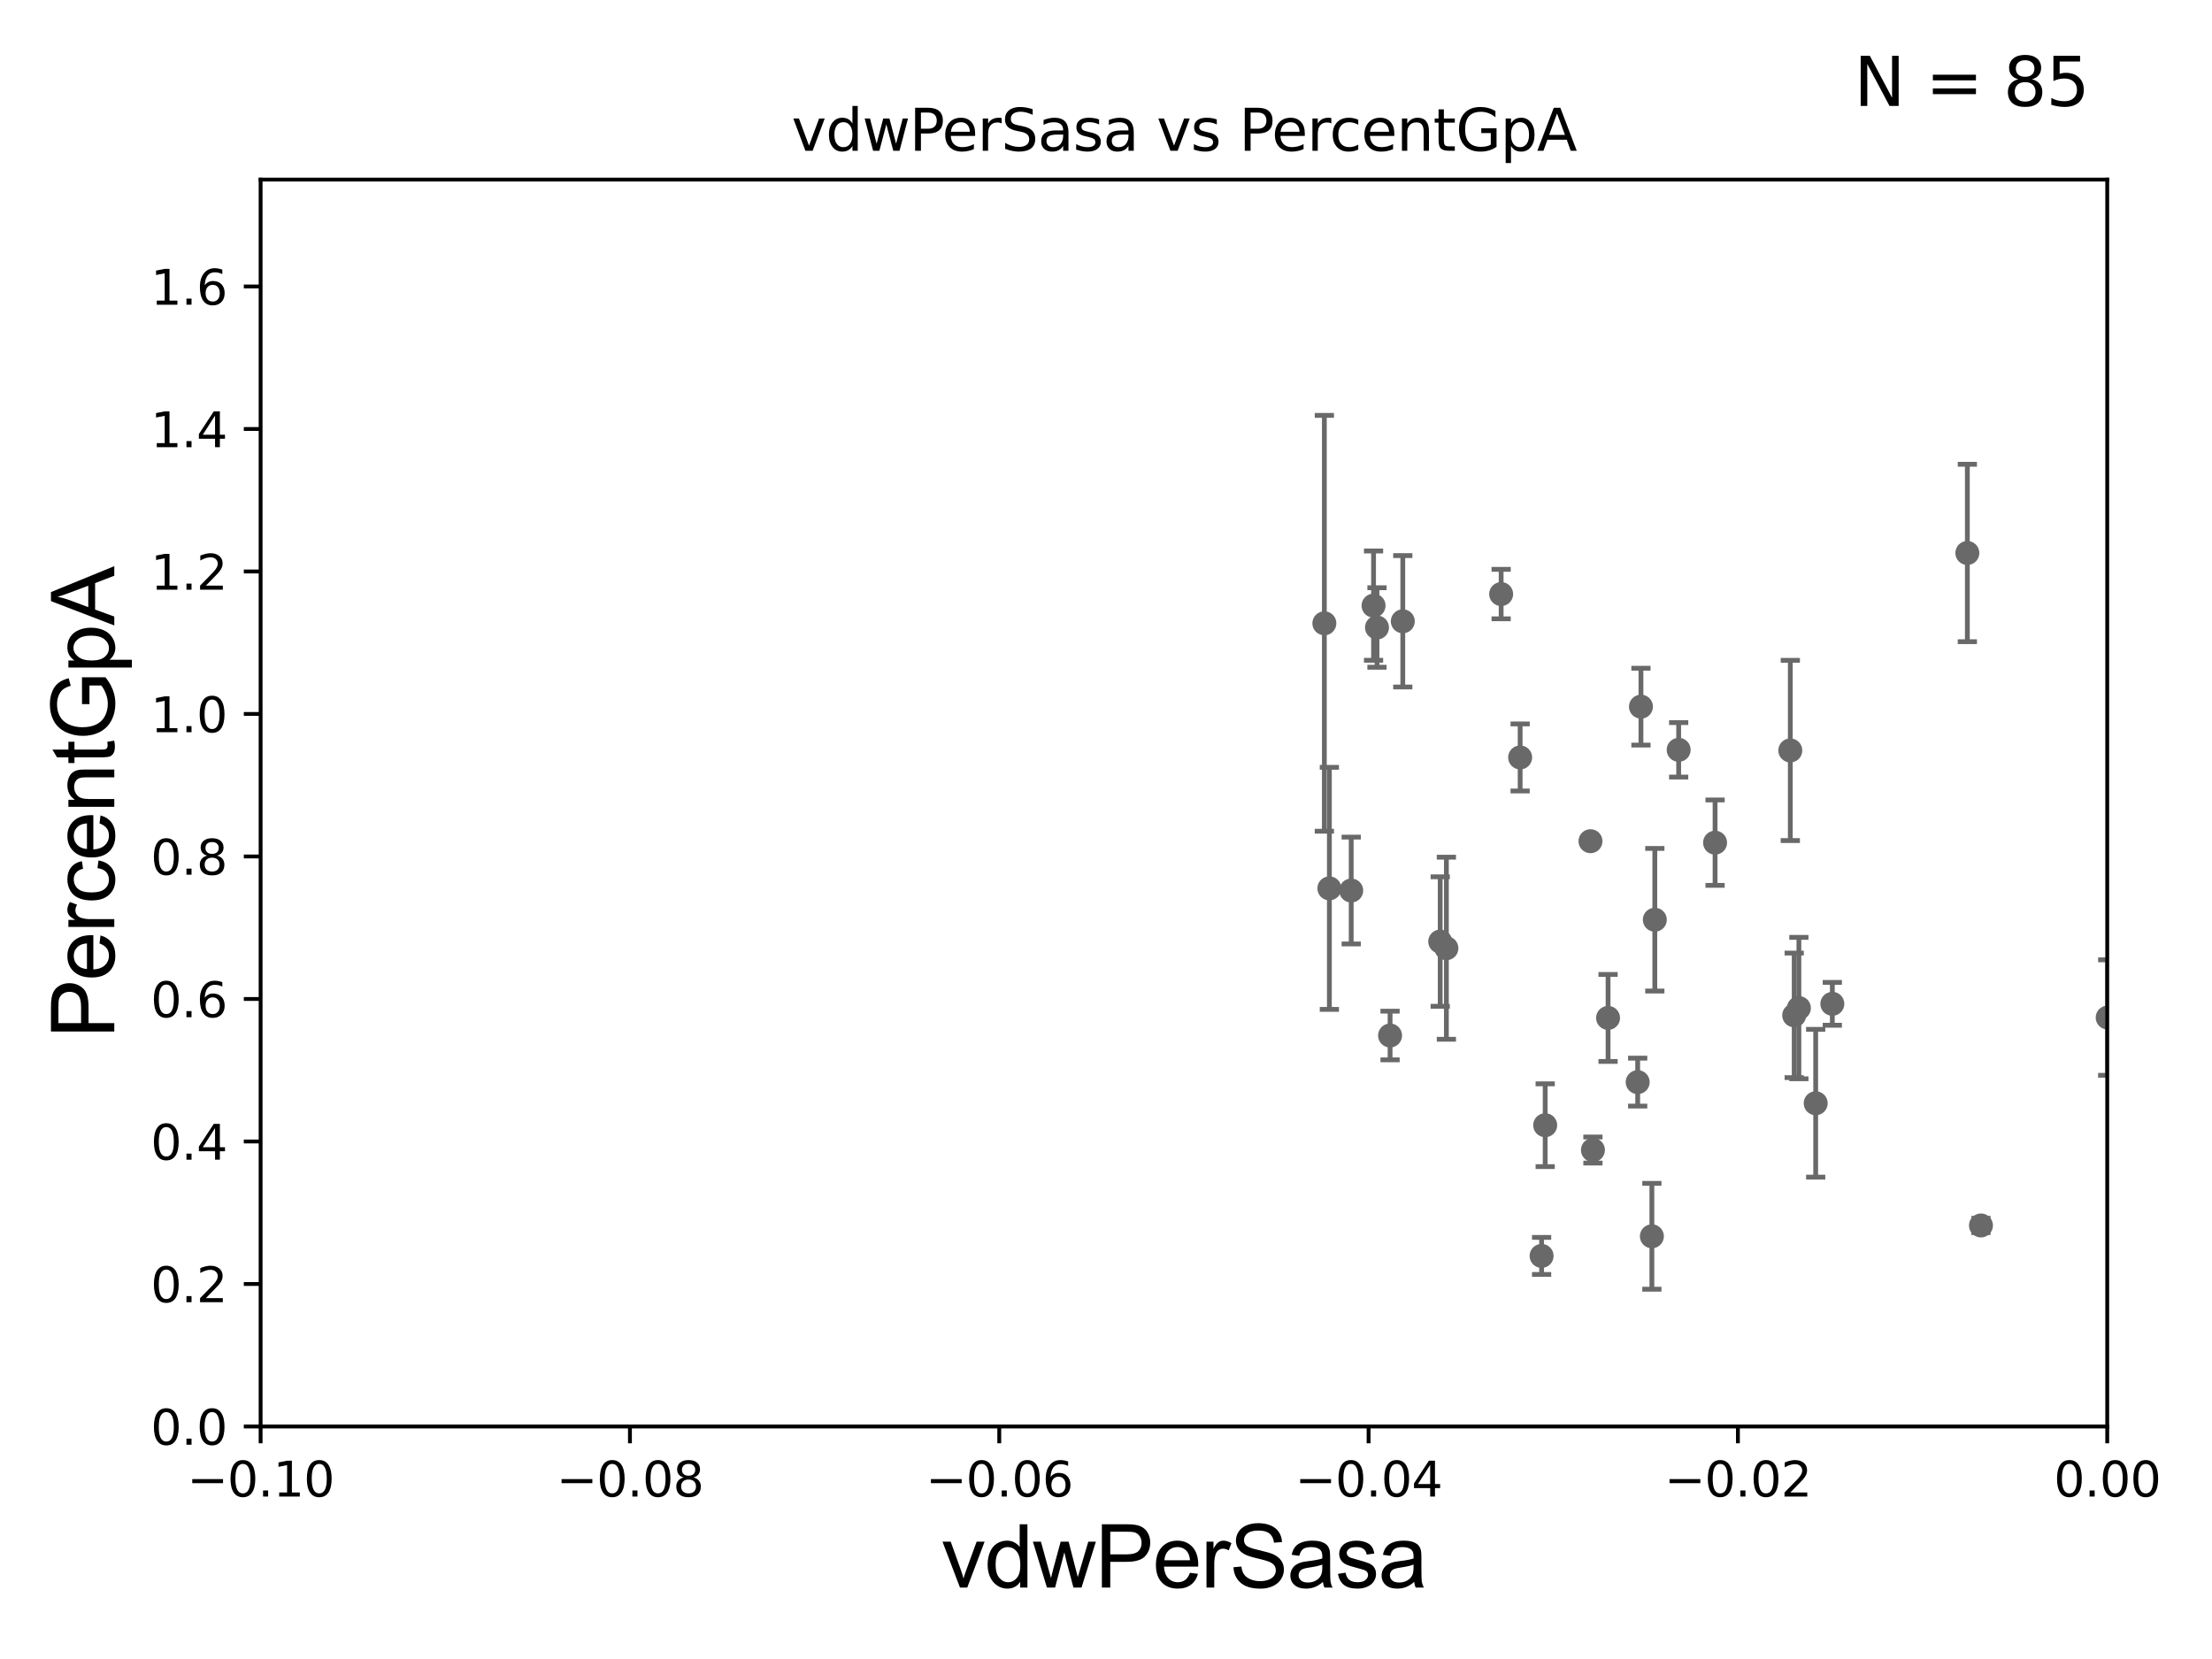 <?xml version="1.0" encoding="utf-8" standalone="no"?>
<!DOCTYPE svg PUBLIC "-//W3C//DTD SVG 1.1//EN"
  "http://www.w3.org/Graphics/SVG/1.1/DTD/svg11.dtd">
<svg xmlns:xlink="http://www.w3.org/1999/xlink" width="460.8pt" height="345.6pt" viewBox="0 0 460.8 345.6" xmlns="http://www.w3.org/2000/svg" version="1.1">
 <defs>
  <style type="text/css">*{stroke-linejoin: round; stroke-linecap: butt}</style>
 </defs>
 <g id="figure_1">
  <g id="patch_1">
   <path d="M 0 345.6 
L 460.8 345.6 
L 460.8 0 
L 0 0 
z
" style="fill: #ffffff"/>
  </g>
  <g id="axes_1">
   <g id="patch_2">
    <path d="M 54.29 297.16 
L 438.975 297.16 
L 438.975 37.411 
L 54.29 37.411 
z
" style="fill: #ffffff"/>
   </g>
   <g id="PathCollection_1">
    <defs>
     <path id="m489f5494f1" d="M 0 1.118 
C 0.297 1.118 0.581 1 0.791 0.791 
C 1 0.581 1.118 0.297 1.118 0 
C 1.118 -0.297 1 -0.581 0.791 -0.791 
C 0.581 -1 0.297 -1.118 0 -1.118 
C -0.297 -1.118 -0.581 -1 -0.791 -0.791 
C -1 -0.581 -1.118 -0.297 -1.118 0 
C -1.118 0.297 -1 0.581 -0.791 0.791 
C -0.581 1 -0.297 1.118 0 1.118 
z
" style="stroke: #696969"/>
    </defs>
    <g clip-path="url(#pb0e3261896)">
     <use xlink:href="#m489f5494f1" x="2513.763" y="163.235" style="fill: #696969; stroke: #696969"/>
     <use xlink:href="#m489f5494f1" x="33178.6" y="170.848" style="fill: #696969; stroke: #696969"/>
     <use xlink:href="#m489f5494f1" x="33178.6" y="261.948" style="fill: #696969; stroke: #696969"/>
     <use xlink:href="#m489f5494f1" x="6139.967" y="262.158" style="fill: #696969; stroke: #696969"/>
     <use xlink:href="#m489f5494f1" x="2443.223" y="271.421" style="fill: #696969; stroke: #696969"/>
     <use xlink:href="#m489f5494f1" x="334.989" y="212.051" style="fill: #696969; stroke: #696969"/>
     <use xlink:href="#m489f5494f1" x="6573.427" y="259.199" style="fill: #696969; stroke: #696969"/>
     <use xlink:href="#m489f5494f1" x="378.241" y="229.827" style="fill: #696969; stroke: #696969"/>
     <use xlink:href="#m489f5494f1" x="1186.252" y="278.551" style="fill: #696969; stroke: #696969"/>
     <use xlink:href="#m489f5494f1" x="633.446" y="268.127" style="fill: #696969; stroke: #696969"/>
     <use xlink:href="#m489f5494f1" x="837.781" y="250.135" style="fill: #696969; stroke: #696969"/>
     <use xlink:href="#m489f5494f1" x="509.512" y="226.974" style="fill: #696969; stroke: #696969"/>
     <use xlink:href="#m489f5494f1" x="562.268" y="262.321" style="fill: #696969; stroke: #696969"/>
     <use xlink:href="#m489f5494f1" x="344.729" y="191.598" style="fill: #696969; stroke: #696969"/>
     <use xlink:href="#m489f5494f1" x="463.481" y="241.967" style="fill: #696969; stroke: #696969"/>
     <use xlink:href="#m489f5494f1" x="602.923" y="193.938" style="fill: #696969; stroke: #696969"/>
     <use xlink:href="#m489f5494f1" x="534.186" y="257.247" style="fill: #696969; stroke: #696969"/>
     <use xlink:href="#m489f5494f1" x="33178.6" y="252.146" style="fill: #696969; stroke: #696969"/>
     <use xlink:href="#m489f5494f1" x="33178.6" y="216.008" style="fill: #696969; stroke: #696969"/>
     <use xlink:href="#m489f5494f1" x="439.072" y="211.976" style="fill: #696969; stroke: #696969"/>
     <use xlink:href="#m489f5494f1" x="286.853" y="130.72" style="fill: #696969; stroke: #696969"/>
     <use xlink:href="#m489f5494f1" x="1138.146" y="248.545" style="fill: #696969; stroke: #696969"/>
     <use xlink:href="#m489f5494f1" x="316.674" y="157.789" style="fill: #696969; stroke: #696969"/>
     <use xlink:href="#m489f5494f1" x="650.018" y="274.025" style="fill: #696969; stroke: #696969"/>
     <use xlink:href="#m489f5494f1" x="8627.377" y="268.053" style="fill: #696969; stroke: #696969"/>
     <use xlink:href="#m489f5494f1" x="381.707" y="209.115" style="fill: #696969; stroke: #696969"/>
     <use xlink:href="#m489f5494f1" x="33178.6" y="209.42" style="fill: #696969; stroke: #696969"/>
     <use xlink:href="#m489f5494f1" x="33178.6" y="263.282" style="fill: #696969; stroke: #696969"/>
     <use xlink:href="#m489f5494f1" x="1743.247" y="263.261" style="fill: #696969; stroke: #696969"/>
     <use xlink:href="#m489f5494f1" x="33178.6" y="264.433" style="fill: #696969; stroke: #696969"/>
     <use xlink:href="#m489f5494f1" x="33178.6" y="255.422" style="fill: #696969; stroke: #696969"/>
     <use xlink:href="#m489f5494f1" x="1004.129" y="249.414" style="fill: #696969; stroke: #696969"/>
     <use xlink:href="#m489f5494f1" x="33178.6" y="249.414" style="fill: #696969; stroke: #696969"/>
     <use xlink:href="#m489f5494f1" x="33178.6" y="243.366" style="fill: #696969; stroke: #696969"/>
     <use xlink:href="#m489f5494f1" x="876.866" y="243.366" style="fill: #696969; stroke: #696969"/>
     <use xlink:href="#m489f5494f1" x="1697.197" y="263.636" style="fill: #696969; stroke: #696969"/>
     <use xlink:href="#m489f5494f1" x="1060.107" y="254.293" style="fill: #696969; stroke: #696969"/>
     <use xlink:href="#m489f5494f1" x="33178.6" y="254.29" style="fill: #696969; stroke: #696969"/>
     <use xlink:href="#m489f5494f1" x="33178.6" y="251.388" style="fill: #696969; stroke: #696969"/>
     <use xlink:href="#m489f5494f1" x="9052.518" y="251.337" style="fill: #696969; stroke: #696969"/>
     <use xlink:href="#m489f5494f1" x="993.267" y="275.812" style="fill: #696969; stroke: #696969"/>
     <use xlink:href="#m489f5494f1" x="321.143" y="261.63" style="fill: #696969; stroke: #696969"/>
     <use xlink:href="#m489f5494f1" x="344.117" y="257.542" style="fill: #696969; stroke: #696969"/>
     <use xlink:href="#m489f5494f1" x="954.657" y="253.206" style="fill: #696969; stroke: #696969"/>
     <use xlink:href="#m489f5494f1" x="550.567" y="166.435" style="fill: #696969; stroke: #696969"/>
     <use xlink:href="#m489f5494f1" x="33178.6" y="168.428" style="fill: #696969; stroke: #696969"/>
     <use xlink:href="#m489f5494f1" x="33178.6" y="183.689" style="fill: #696969; stroke: #696969"/>
     <use xlink:href="#m489f5494f1" x="19341.605" y="183.593" style="fill: #696969; stroke: #696969"/>
     <use xlink:href="#m489f5494f1" x="300.023" y="196.146" style="fill: #696969; stroke: #696969"/>
     <use xlink:href="#m489f5494f1" x="357.281" y="175.542" style="fill: #696969; stroke: #696969"/>
     <use xlink:href="#m489f5494f1" x="331.326" y="175.238" style="fill: #696969; stroke: #696969"/>
     <use xlink:href="#m489f5494f1" x="714.254" y="179.908" style="fill: #696969; stroke: #696969"/>
     <use xlink:href="#m489f5494f1" x="2049.655" y="153.76" style="fill: #696969; stroke: #696969"/>
     <use xlink:href="#m489f5494f1" x="3471.258" y="134.451" style="fill: #696969; stroke: #696969"/>
     <use xlink:href="#m489f5494f1" x="321.891" y="234.402" style="fill: #696969; stroke: #696969"/>
     <use xlink:href="#m489f5494f1" x="281.481" y="185.514" style="fill: #696969; stroke: #696969"/>
     <use xlink:href="#m489f5494f1" x="289.577" y="215.715" style="fill: #696969; stroke: #696969"/>
     <use xlink:href="#m489f5494f1" x="22511.984" y="173.206" style="fill: #696969; stroke: #696969"/>
     <use xlink:href="#m489f5494f1" x="341.841" y="147.21" style="fill: #696969; stroke: #696969"/>
     <use xlink:href="#m489f5494f1" x="276.933" y="185.062" style="fill: #696969; stroke: #696969"/>
     <use xlink:href="#m489f5494f1" x="373.765" y="211.513" style="fill: #696969; stroke: #696969"/>
     <use xlink:href="#m489f5494f1" x="933.383" y="173.521" style="fill: #696969; stroke: #696969"/>
     <use xlink:href="#m489f5494f1" x="33178.6" y="173.531" style="fill: #696969; stroke: #696969"/>
     <use xlink:href="#m489f5494f1" x="33178.6" y="152.29" style="fill: #696969; stroke: #696969"/>
     <use xlink:href="#m489f5494f1" x="494.229" y="152.266" style="fill: #696969; stroke: #696969"/>
     <use xlink:href="#m489f5494f1" x="1064.323" y="186.085" style="fill: #696969; stroke: #696969"/>
     <use xlink:href="#m489f5494f1" x="409.834" y="115.196" style="fill: #696969; stroke: #696969"/>
     <use xlink:href="#m489f5494f1" x="1529.006" y="145.526" style="fill: #696969; stroke: #696969"/>
     <use xlink:href="#m489f5494f1" x="1434.81" y="251.538" style="fill: #696969; stroke: #696969"/>
     <use xlink:href="#m489f5494f1" x="312.716" y="123.755" style="fill: #696969; stroke: #696969"/>
     <use xlink:href="#m489f5494f1" x="292.228" y="129.427" style="fill: #696969; stroke: #696969"/>
     <use xlink:href="#m489f5494f1" x="9828.716" y="168.917" style="fill: #696969; stroke: #696969"/>
     <use xlink:href="#m489f5494f1" x="372.953" y="156.332" style="fill: #696969; stroke: #696969"/>
     <use xlink:href="#m489f5494f1" x="374.741" y="209.998" style="fill: #696969; stroke: #696969"/>
     <use xlink:href="#m489f5494f1" x="2626.316" y="247.249" style="fill: #696969; stroke: #696969"/>
     <use xlink:href="#m489f5494f1" x="9501.322" y="191.818" style="fill: #696969; stroke: #696969"/>
     <use xlink:href="#m489f5494f1" x="331.837" y="239.572" style="fill: #696969; stroke: #696969"/>
     <use xlink:href="#m489f5494f1" x="341.16" y="225.427" style="fill: #696969; stroke: #696969"/>
     <use xlink:href="#m489f5494f1" x="470.177" y="202.666" style="fill: #696969; stroke: #696969"/>
     <use xlink:href="#m489f5494f1" x="1353.907" y="277.915" style="fill: #696969; stroke: #696969"/>
     <use xlink:href="#m489f5494f1" x="33178.6" y="252.299" style="fill: #696969; stroke: #696969"/>
     <use xlink:href="#m489f5494f1" x="33178.6" y="190.444" style="fill: #696969; stroke: #696969"/>
     <use xlink:href="#m489f5494f1" x="301.309" y="197.533" style="fill: #696969; stroke: #696969"/>
     <use xlink:href="#m489f5494f1" x="412.672" y="255.285" style="fill: #696969; stroke: #696969"/>
     <use xlink:href="#m489f5494f1" x="12114.587" y="251.681" style="fill: #696969; stroke: #696969"/>
     <use xlink:href="#m489f5494f1" x="275.887" y="129.845" style="fill: #696969; stroke: #696969"/>
     <use xlink:href="#m489f5494f1" x="286.137" y="126.165" style="fill: #696969; stroke: #696969"/>
     <use xlink:href="#m489f5494f1" x="349.698" y="156.205" style="fill: #696969; stroke: #696969"/>
     <use xlink:href="#m489f5494f1" x="466.018" y="136.023" style="fill: #696969; stroke: #696969"/>
    </g>
   </g>
   <g id="matplotlib.axis_1">
    <g id="xtick_1">
     <g id="line2d_1">
      <defs>
       <path id="mf81acc68b4" d="M 0 0 
L 0 3.5 
" style="stroke: #000000; stroke-width: 0.8"/>
      </defs>
      <g>
       <use xlink:href="#mf81acc68b4" x="54.29" y="297.16" style="stroke: #000000; stroke-width: 0.8"/>
      </g>
     </g>
     <g id="text_1">
      <!-- −0.10 -->
      <g transform="translate(38.967 311.758)scale(0.1 -0.1)">
       <defs>
        <path id="DejaVuSans-2212" d="M 678 2272 
L 4684 2272 
L 4684 1741 
L 678 1741 
L 678 2272 
z
" transform="scale(0.016)"/>
        <path id="DejaVuSans-30" d="M 2034 4250 
Q 1547 4250 1301 3770 
Q 1056 3291 1056 2328 
Q 1056 1369 1301 889 
Q 1547 409 2034 409 
Q 2525 409 2770 889 
Q 3016 1369 3016 2328 
Q 3016 3291 2770 3770 
Q 2525 4250 2034 4250 
z
M 2034 4750 
Q 2819 4750 3233 4129 
Q 3647 3509 3647 2328 
Q 3647 1150 3233 529 
Q 2819 -91 2034 -91 
Q 1250 -91 836 529 
Q 422 1150 422 2328 
Q 422 3509 836 4129 
Q 1250 4750 2034 4750 
z
" transform="scale(0.016)"/>
        <path id="DejaVuSans-2e" d="M 684 794 
L 1344 794 
L 1344 0 
L 684 0 
L 684 794 
z
" transform="scale(0.016)"/>
        <path id="DejaVuSans-31" d="M 794 531 
L 1825 531 
L 1825 4091 
L 703 3866 
L 703 4441 
L 1819 4666 
L 2450 4666 
L 2450 531 
L 3481 531 
L 3481 0 
L 794 0 
L 794 531 
z
" transform="scale(0.016)"/>
       </defs>
       <use xlink:href="#DejaVuSans-2212"/>
       <use xlink:href="#DejaVuSans-30" x="83.789"/>
       <use xlink:href="#DejaVuSans-2e" x="147.412"/>
       <use xlink:href="#DejaVuSans-31" x="179.199"/>
       <use xlink:href="#DejaVuSans-30" x="242.822"/>
      </g>
     </g>
    </g>
    <g id="xtick_2">
     <g id="line2d_2">
      <g>
       <use xlink:href="#mf81acc68b4" x="131.227" y="297.16" style="stroke: #000000; stroke-width: 0.8"/>
      </g>
     </g>
     <g id="text_2">
      <!-- −0.08 -->
      <g transform="translate(115.904 311.758)scale(0.1 -0.1)">
       <defs>
        <path id="DejaVuSans-38" d="M 2034 2216 
Q 1584 2216 1326 1975 
Q 1069 1734 1069 1313 
Q 1069 891 1326 650 
Q 1584 409 2034 409 
Q 2484 409 2743 651 
Q 3003 894 3003 1313 
Q 3003 1734 2745 1975 
Q 2488 2216 2034 2216 
z
M 1403 2484 
Q 997 2584 770 2862 
Q 544 3141 544 3541 
Q 544 4100 942 4425 
Q 1341 4750 2034 4750 
Q 2731 4750 3128 4425 
Q 3525 4100 3525 3541 
Q 3525 3141 3298 2862 
Q 3072 2584 2669 2484 
Q 3125 2378 3379 2068 
Q 3634 1759 3634 1313 
Q 3634 634 3220 271 
Q 2806 -91 2034 -91 
Q 1263 -91 848 271 
Q 434 634 434 1313 
Q 434 1759 690 2068 
Q 947 2378 1403 2484 
z
M 1172 3481 
Q 1172 3119 1398 2916 
Q 1625 2713 2034 2713 
Q 2441 2713 2670 2916 
Q 2900 3119 2900 3481 
Q 2900 3844 2670 4047 
Q 2441 4250 2034 4250 
Q 1625 4250 1398 4047 
Q 1172 3844 1172 3481 
z
" transform="scale(0.016)"/>
       </defs>
       <use xlink:href="#DejaVuSans-2212"/>
       <use xlink:href="#DejaVuSans-30" x="83.789"/>
       <use xlink:href="#DejaVuSans-2e" x="147.412"/>
       <use xlink:href="#DejaVuSans-30" x="179.199"/>
       <use xlink:href="#DejaVuSans-38" x="242.822"/>
      </g>
     </g>
    </g>
    <g id="xtick_3">
     <g id="line2d_3">
      <g>
       <use xlink:href="#mf81acc68b4" x="208.164" y="297.16" style="stroke: #000000; stroke-width: 0.8"/>
      </g>
     </g>
     <g id="text_3">
      <!-- −0.06 -->
      <g transform="translate(192.841 311.758)scale(0.1 -0.1)">
       <defs>
        <path id="DejaVuSans-36" d="M 2113 2584 
Q 1688 2584 1439 2293 
Q 1191 2003 1191 1497 
Q 1191 994 1439 701 
Q 1688 409 2113 409 
Q 2538 409 2786 701 
Q 3034 994 3034 1497 
Q 3034 2003 2786 2293 
Q 2538 2584 2113 2584 
z
M 3366 4563 
L 3366 3988 
Q 3128 4100 2886 4159 
Q 2644 4219 2406 4219 
Q 1781 4219 1451 3797 
Q 1122 3375 1075 2522 
Q 1259 2794 1537 2939 
Q 1816 3084 2150 3084 
Q 2853 3084 3261 2657 
Q 3669 2231 3669 1497 
Q 3669 778 3244 343 
Q 2819 -91 2113 -91 
Q 1303 -91 875 529 
Q 447 1150 447 2328 
Q 447 3434 972 4092 
Q 1497 4750 2381 4750 
Q 2619 4750 2861 4703 
Q 3103 4656 3366 4563 
z
" transform="scale(0.016)"/>
       </defs>
       <use xlink:href="#DejaVuSans-2212"/>
       <use xlink:href="#DejaVuSans-30" x="83.789"/>
       <use xlink:href="#DejaVuSans-2e" x="147.412"/>
       <use xlink:href="#DejaVuSans-30" x="179.199"/>
       <use xlink:href="#DejaVuSans-36" x="242.822"/>
      </g>
     </g>
    </g>
    <g id="xtick_4">
     <g id="line2d_4">
      <g>
       <use xlink:href="#mf81acc68b4" x="285.101" y="297.16" style="stroke: #000000; stroke-width: 0.8"/>
      </g>
     </g>
     <g id="text_4">
      <!-- −0.04 -->
      <g transform="translate(269.778 311.758)scale(0.1 -0.1)">
       <defs>
        <path id="DejaVuSans-34" d="M 2419 4116 
L 825 1625 
L 2419 1625 
L 2419 4116 
z
M 2253 4666 
L 3047 4666 
L 3047 1625 
L 3713 1625 
L 3713 1100 
L 3047 1100 
L 3047 0 
L 2419 0 
L 2419 1100 
L 313 1100 
L 313 1709 
L 2253 4666 
z
" transform="scale(0.016)"/>
       </defs>
       <use xlink:href="#DejaVuSans-2212"/>
       <use xlink:href="#DejaVuSans-30" x="83.789"/>
       <use xlink:href="#DejaVuSans-2e" x="147.412"/>
       <use xlink:href="#DejaVuSans-30" x="179.199"/>
       <use xlink:href="#DejaVuSans-34" x="242.822"/>
      </g>
     </g>
    </g>
    <g id="xtick_5">
     <g id="line2d_5">
      <g>
       <use xlink:href="#mf81acc68b4" x="362.038" y="297.16" style="stroke: #000000; stroke-width: 0.8"/>
      </g>
     </g>
     <g id="text_5">
      <!-- −0.02 -->
      <g transform="translate(346.715 311.758)scale(0.1 -0.1)">
       <defs>
        <path id="DejaVuSans-32" d="M 1228 531 
L 3431 531 
L 3431 0 
L 469 0 
L 469 531 
Q 828 903 1448 1529 
Q 2069 2156 2228 2338 
Q 2531 2678 2651 2914 
Q 2772 3150 2772 3378 
Q 2772 3750 2511 3984 
Q 2250 4219 1831 4219 
Q 1534 4219 1204 4116 
Q 875 4013 500 3803 
L 500 4441 
Q 881 4594 1212 4672 
Q 1544 4750 1819 4750 
Q 2544 4750 2975 4387 
Q 3406 4025 3406 3419 
Q 3406 3131 3298 2873 
Q 3191 2616 2906 2266 
Q 2828 2175 2409 1742 
Q 1991 1309 1228 531 
z
" transform="scale(0.016)"/>
       </defs>
       <use xlink:href="#DejaVuSans-2212"/>
       <use xlink:href="#DejaVuSans-30" x="83.789"/>
       <use xlink:href="#DejaVuSans-2e" x="147.412"/>
       <use xlink:href="#DejaVuSans-30" x="179.199"/>
       <use xlink:href="#DejaVuSans-32" x="242.822"/>
      </g>
     </g>
    </g>
    <g id="xtick_6">
     <g id="line2d_6">
      <g>
       <use xlink:href="#mf81acc68b4" x="438.975" y="297.16" style="stroke: #000000; stroke-width: 0.8"/>
      </g>
     </g>
     <g id="text_6">
      <!-- 0.00 -->
      <g transform="translate(427.842 311.758)scale(0.1 -0.1)">
       <use xlink:href="#DejaVuSans-30"/>
       <use xlink:href="#DejaVuSans-2e" x="63.623"/>
       <use xlink:href="#DejaVuSans-30" x="95.41"/>
       <use xlink:href="#DejaVuSans-30" x="159.033"/>
      </g>
     </g>
    </g>
    <g id="text_7">
     <!-- vdwPerSasa -->
     <g transform="translate(196.11 330.722)scale(0.18 -0.18)">
      <defs>
       <path id="ArialMT-76" d="M 1344 0 
L 81 3319 
L 675 3319 
L 1388 1331 
Q 1503 1009 1600 663 
Q 1675 925 1809 1294 
L 2547 3319 
L 3125 3319 
L 1869 0 
L 1344 0 
z
" transform="scale(0.016)"/>
       <path id="ArialMT-64" d="M 2575 0 
L 2575 419 
Q 2259 -75 1647 -75 
Q 1250 -75 917 144 
Q 584 363 401 755 
Q 219 1147 219 1656 
Q 219 2153 384 2558 
Q 550 2963 881 3178 
Q 1213 3394 1622 3394 
Q 1922 3394 2156 3267 
Q 2391 3141 2538 2938 
L 2538 4581 
L 3097 4581 
L 3097 0 
L 2575 0 
z
M 797 1656 
Q 797 1019 1065 703 
Q 1334 388 1700 388 
Q 2069 388 2326 689 
Q 2584 991 2584 1609 
Q 2584 2291 2321 2609 
Q 2059 2928 1675 2928 
Q 1300 2928 1048 2622 
Q 797 2316 797 1656 
z
" transform="scale(0.016)"/>
       <path id="ArialMT-77" d="M 1034 0 
L 19 3319 
L 600 3319 
L 1128 1403 
L 1325 691 
Q 1338 744 1497 1375 
L 2025 3319 
L 2603 3319 
L 3100 1394 
L 3266 759 
L 3456 1400 
L 4025 3319 
L 4572 3319 
L 3534 0 
L 2950 0 
L 2422 1988 
L 2294 2553 
L 1622 0 
L 1034 0 
z
" transform="scale(0.016)"/>
       <path id="ArialMT-50" d="M 494 0 
L 494 4581 
L 2222 4581 
Q 2678 4581 2919 4538 
Q 3256 4481 3484 4323 
Q 3713 4166 3852 3881 
Q 3991 3597 3991 3256 
Q 3991 2672 3619 2267 
Q 3247 1863 2275 1863 
L 1100 1863 
L 1100 0 
L 494 0 
z
M 1100 2403 
L 2284 2403 
Q 2872 2403 3119 2622 
Q 3366 2841 3366 3238 
Q 3366 3525 3220 3729 
Q 3075 3934 2838 4000 
Q 2684 4041 2272 4041 
L 1100 4041 
L 1100 2403 
z
" transform="scale(0.016)"/>
       <path id="ArialMT-65" d="M 2694 1069 
L 3275 997 
Q 3138 488 2766 206 
Q 2394 -75 1816 -75 
Q 1088 -75 661 373 
Q 234 822 234 1631 
Q 234 2469 665 2931 
Q 1097 3394 1784 3394 
Q 2450 3394 2872 2941 
Q 3294 2488 3294 1666 
Q 3294 1616 3291 1516 
L 816 1516 
Q 847 969 1125 678 
Q 1403 388 1819 388 
Q 2128 388 2347 550 
Q 2566 713 2694 1069 
z
M 847 1978 
L 2700 1978 
Q 2663 2397 2488 2606 
Q 2219 2931 1791 2931 
Q 1403 2931 1139 2672 
Q 875 2413 847 1978 
z
" transform="scale(0.016)"/>
       <path id="ArialMT-72" d="M 416 0 
L 416 3319 
L 922 3319 
L 922 2816 
Q 1116 3169 1280 3281 
Q 1444 3394 1641 3394 
Q 1925 3394 2219 3213 
L 2025 2691 
Q 1819 2813 1613 2813 
Q 1428 2813 1281 2702 
Q 1134 2591 1072 2394 
Q 978 2094 978 1738 
L 978 0 
L 416 0 
z
" transform="scale(0.016)"/>
       <path id="ArialMT-53" d="M 288 1472 
L 859 1522 
Q 900 1178 1048 958 
Q 1197 738 1509 602 
Q 1822 466 2213 466 
Q 2559 466 2825 569 
Q 3091 672 3220 851 
Q 3350 1031 3350 1244 
Q 3350 1459 3225 1620 
Q 3100 1781 2813 1891 
Q 2628 1963 1997 2114 
Q 1366 2266 1113 2400 
Q 784 2572 623 2826 
Q 463 3081 463 3397 
Q 463 3744 659 4045 
Q 856 4347 1234 4503 
Q 1613 4659 2075 4659 
Q 2584 4659 2973 4495 
Q 3363 4331 3572 4012 
Q 3781 3694 3797 3291 
L 3216 3247 
Q 3169 3681 2898 3903 
Q 2628 4125 2100 4125 
Q 1550 4125 1298 3923 
Q 1047 3722 1047 3438 
Q 1047 3191 1225 3031 
Q 1400 2872 2139 2705 
Q 2878 2538 3153 2413 
Q 3553 2228 3743 1945 
Q 3934 1663 3934 1294 
Q 3934 928 3725 604 
Q 3516 281 3123 101 
Q 2731 -78 2241 -78 
Q 1619 -78 1198 103 
Q 778 284 539 648 
Q 300 1013 288 1472 
z
" transform="scale(0.016)"/>
       <path id="ArialMT-61" d="M 2588 409 
Q 2275 144 1986 34 
Q 1697 -75 1366 -75 
Q 819 -75 525 192 
Q 231 459 231 875 
Q 231 1119 342 1320 
Q 453 1522 633 1644 
Q 813 1766 1038 1828 
Q 1203 1872 1538 1913 
Q 2219 1994 2541 2106 
Q 2544 2222 2544 2253 
Q 2544 2597 2384 2738 
Q 2169 2928 1744 2928 
Q 1347 2928 1158 2789 
Q 969 2650 878 2297 
L 328 2372 
Q 403 2725 575 2942 
Q 747 3159 1072 3276 
Q 1397 3394 1825 3394 
Q 2250 3394 2515 3294 
Q 2781 3194 2906 3042 
Q 3031 2891 3081 2659 
Q 3109 2516 3109 2141 
L 3109 1391 
Q 3109 606 3145 398 
Q 3181 191 3288 0 
L 2700 0 
Q 2613 175 2588 409 
z
M 2541 1666 
Q 2234 1541 1622 1453 
Q 1275 1403 1131 1340 
Q 988 1278 909 1158 
Q 831 1038 831 891 
Q 831 666 1001 516 
Q 1172 366 1500 366 
Q 1825 366 2078 508 
Q 2331 650 2450 897 
Q 2541 1088 2541 1459 
L 2541 1666 
z
" transform="scale(0.016)"/>
       <path id="ArialMT-73" d="M 197 991 
L 753 1078 
Q 800 744 1014 566 
Q 1228 388 1613 388 
Q 2000 388 2187 545 
Q 2375 703 2375 916 
Q 2375 1106 2209 1216 
Q 2094 1291 1634 1406 
Q 1016 1563 777 1677 
Q 538 1791 414 1992 
Q 291 2194 291 2438 
Q 291 2659 392 2848 
Q 494 3038 669 3163 
Q 800 3259 1026 3326 
Q 1253 3394 1513 3394 
Q 1903 3394 2198 3281 
Q 2494 3169 2634 2976 
Q 2775 2784 2828 2463 
L 2278 2388 
Q 2241 2644 2061 2787 
Q 1881 2931 1553 2931 
Q 1166 2931 1000 2803 
Q 834 2675 834 2503 
Q 834 2394 903 2306 
Q 972 2216 1119 2156 
Q 1203 2125 1616 2013 
Q 2213 1853 2448 1751 
Q 2684 1650 2818 1456 
Q 2953 1263 2953 975 
Q 2953 694 2789 445 
Q 2625 197 2315 61 
Q 2006 -75 1616 -75 
Q 969 -75 630 194 
Q 291 463 197 991 
z
" transform="scale(0.016)"/>
      </defs>
      <use xlink:href="#ArialMT-76"/>
      <use xlink:href="#ArialMT-64" x="50"/>
      <use xlink:href="#ArialMT-77" x="105.615"/>
      <use xlink:href="#ArialMT-50" x="177.832"/>
      <use xlink:href="#ArialMT-65" x="244.531"/>
      <use xlink:href="#ArialMT-72" x="300.146"/>
      <use xlink:href="#ArialMT-53" x="333.447"/>
      <use xlink:href="#ArialMT-61" x="400.146"/>
      <use xlink:href="#ArialMT-73" x="455.762"/>
      <use xlink:href="#ArialMT-61" x="505.762"/>
     </g>
    </g>
   </g>
   <g id="matplotlib.axis_2">
    <g id="ytick_1">
     <g id="line2d_7">
      <defs>
       <path id="mc081a190c8" d="M 0 0 
L -3.5 0 
" style="stroke: #000000; stroke-width: 0.8"/>
      </defs>
      <g>
       <use xlink:href="#mc081a190c8" x="54.29" y="297.16" style="stroke: #000000; stroke-width: 0.8"/>
      </g>
     </g>
     <g id="text_8">
      <!-- 0.0 -->
      <g transform="translate(31.387 300.959)scale(0.1 -0.1)">
       <use xlink:href="#DejaVuSans-30"/>
       <use xlink:href="#DejaVuSans-2e" x="63.623"/>
       <use xlink:href="#DejaVuSans-30" x="95.41"/>
      </g>
     </g>
    </g>
    <g id="ytick_2">
     <g id="line2d_8">
      <g>
       <use xlink:href="#mc081a190c8" x="54.29" y="267.474" style="stroke: #000000; stroke-width: 0.8"/>
      </g>
     </g>
     <g id="text_9">
      <!-- 0.2 -->
      <g transform="translate(31.387 271.274)scale(0.1 -0.1)">
       <use xlink:href="#DejaVuSans-30"/>
       <use xlink:href="#DejaVuSans-2e" x="63.623"/>
       <use xlink:href="#DejaVuSans-32" x="95.41"/>
      </g>
     </g>
    </g>
    <g id="ytick_3">
     <g id="line2d_9">
      <g>
       <use xlink:href="#mc081a190c8" x="54.29" y="237.789" style="stroke: #000000; stroke-width: 0.8"/>
      </g>
     </g>
     <g id="text_10">
      <!-- 0.4 -->
      <g transform="translate(31.387 241.588)scale(0.1 -0.1)">
       <use xlink:href="#DejaVuSans-30"/>
       <use xlink:href="#DejaVuSans-2e" x="63.623"/>
       <use xlink:href="#DejaVuSans-34" x="95.41"/>
      </g>
     </g>
    </g>
    <g id="ytick_4">
     <g id="line2d_10">
      <g>
       <use xlink:href="#mc081a190c8" x="54.29" y="208.103" style="stroke: #000000; stroke-width: 0.8"/>
      </g>
     </g>
     <g id="text_11">
      <!-- 0.6 -->
      <g transform="translate(31.387 211.902)scale(0.1 -0.1)">
       <use xlink:href="#DejaVuSans-30"/>
       <use xlink:href="#DejaVuSans-2e" x="63.623"/>
       <use xlink:href="#DejaVuSans-36" x="95.41"/>
      </g>
     </g>
    </g>
    <g id="ytick_5">
     <g id="line2d_11">
      <g>
       <use xlink:href="#mc081a190c8" x="54.29" y="178.418" style="stroke: #000000; stroke-width: 0.8"/>
      </g>
     </g>
     <g id="text_12">
      <!-- 0.8 -->
      <g transform="translate(31.387 182.217)scale(0.1 -0.1)">
       <use xlink:href="#DejaVuSans-30"/>
       <use xlink:href="#DejaVuSans-2e" x="63.623"/>
       <use xlink:href="#DejaVuSans-38" x="95.41"/>
      </g>
     </g>
    </g>
    <g id="ytick_6">
     <g id="line2d_12">
      <g>
       <use xlink:href="#mc081a190c8" x="54.29" y="148.732" style="stroke: #000000; stroke-width: 0.8"/>
      </g>
     </g>
     <g id="text_13">
      <!-- 1.0 -->
      <g transform="translate(31.387 152.531)scale(0.1 -0.1)">
       <use xlink:href="#DejaVuSans-31"/>
       <use xlink:href="#DejaVuSans-2e" x="63.623"/>
       <use xlink:href="#DejaVuSans-30" x="95.41"/>
      </g>
     </g>
    </g>
    <g id="ytick_7">
     <g id="line2d_13">
      <g>
       <use xlink:href="#mc081a190c8" x="54.29" y="119.047" style="stroke: #000000; stroke-width: 0.8"/>
      </g>
     </g>
     <g id="text_14">
      <!-- 1.2 -->
      <g transform="translate(31.387 122.846)scale(0.1 -0.1)">
       <use xlink:href="#DejaVuSans-31"/>
       <use xlink:href="#DejaVuSans-2e" x="63.623"/>
       <use xlink:href="#DejaVuSans-32" x="95.41"/>
      </g>
     </g>
    </g>
    <g id="ytick_8">
     <g id="line2d_14">
      <g>
       <use xlink:href="#mc081a190c8" x="54.29" y="89.361" style="stroke: #000000; stroke-width: 0.8"/>
      </g>
     </g>
     <g id="text_15">
      <!-- 1.4 -->
      <g transform="translate(31.387 93.16)scale(0.1 -0.1)">
       <use xlink:href="#DejaVuSans-31"/>
       <use xlink:href="#DejaVuSans-2e" x="63.623"/>
       <use xlink:href="#DejaVuSans-34" x="95.41"/>
      </g>
     </g>
    </g>
    <g id="ytick_9">
     <g id="line2d_15">
      <g>
       <use xlink:href="#mc081a190c8" x="54.29" y="59.675" style="stroke: #000000; stroke-width: 0.8"/>
      </g>
     </g>
     <g id="text_16">
      <!-- 1.6 -->
      <g transform="translate(31.387 63.475)scale(0.1 -0.1)">
       <use xlink:href="#DejaVuSans-31"/>
       <use xlink:href="#DejaVuSans-2e" x="63.623"/>
       <use xlink:href="#DejaVuSans-36" x="95.41"/>
      </g>
     </g>
    </g>
    <g id="text_17">
     <!-- PercentGpA -->
     <g transform="translate(23.809 216.309)rotate(-90)scale(0.18 -0.18)">
      <defs>
       <path id="ArialMT-63" d="M 2588 1216 
L 3141 1144 
Q 3050 572 2676 248 
Q 2303 -75 1759 -75 
Q 1078 -75 664 370 
Q 250 816 250 1647 
Q 250 2184 428 2587 
Q 606 2991 970 3192 
Q 1334 3394 1763 3394 
Q 2303 3394 2647 3120 
Q 2991 2847 3088 2344 
L 2541 2259 
Q 2463 2594 2264 2762 
Q 2066 2931 1784 2931 
Q 1359 2931 1093 2626 
Q 828 2322 828 1663 
Q 828 994 1084 691 
Q 1341 388 1753 388 
Q 2084 388 2306 591 
Q 2528 794 2588 1216 
z
" transform="scale(0.016)"/>
       <path id="ArialMT-6e" d="M 422 0 
L 422 3319 
L 928 3319 
L 928 2847 
Q 1294 3394 1984 3394 
Q 2284 3394 2536 3286 
Q 2788 3178 2913 3003 
Q 3038 2828 3088 2588 
Q 3119 2431 3119 2041 
L 3119 0 
L 2556 0 
L 2556 2019 
Q 2556 2363 2490 2533 
Q 2425 2703 2258 2804 
Q 2091 2906 1866 2906 
Q 1506 2906 1245 2678 
Q 984 2450 984 1813 
L 984 0 
L 422 0 
z
" transform="scale(0.016)"/>
       <path id="ArialMT-74" d="M 1650 503 
L 1731 6 
Q 1494 -44 1306 -44 
Q 1000 -44 831 53 
Q 663 150 594 308 
Q 525 466 525 972 
L 525 2881 
L 113 2881 
L 113 3319 
L 525 3319 
L 525 4141 
L 1084 4478 
L 1084 3319 
L 1650 3319 
L 1650 2881 
L 1084 2881 
L 1084 941 
Q 1084 700 1114 631 
Q 1144 563 1211 522 
Q 1278 481 1403 481 
Q 1497 481 1650 503 
z
" transform="scale(0.016)"/>
       <path id="ArialMT-47" d="M 2638 1797 
L 2638 2334 
L 4578 2338 
L 4578 638 
Q 4131 281 3656 101 
Q 3181 -78 2681 -78 
Q 2006 -78 1454 211 
Q 903 500 622 1047 
Q 341 1594 341 2269 
Q 341 2938 620 3517 
Q 900 4097 1425 4378 
Q 1950 4659 2634 4659 
Q 3131 4659 3532 4498 
Q 3934 4338 4162 4050 
Q 4391 3763 4509 3300 
L 3963 3150 
Q 3859 3500 3706 3700 
Q 3553 3900 3268 4020 
Q 2984 4141 2638 4141 
Q 2222 4141 1919 4014 
Q 1616 3888 1430 3681 
Q 1244 3475 1141 3228 
Q 966 2803 966 2306 
Q 966 1694 1177 1281 
Q 1388 869 1791 669 
Q 2194 469 2647 469 
Q 3041 469 3416 620 
Q 3791 772 3984 944 
L 3984 1797 
L 2638 1797 
z
" transform="scale(0.016)"/>
       <path id="ArialMT-70" d="M 422 -1272 
L 422 3319 
L 934 3319 
L 934 2888 
Q 1116 3141 1344 3267 
Q 1572 3394 1897 3394 
Q 2322 3394 2647 3175 
Q 2972 2956 3137 2557 
Q 3303 2159 3303 1684 
Q 3303 1175 3120 767 
Q 2938 359 2589 142 
Q 2241 -75 1856 -75 
Q 1575 -75 1351 44 
Q 1128 163 984 344 
L 984 -1272 
L 422 -1272 
z
M 931 1641 
Q 931 1000 1190 694 
Q 1450 388 1819 388 
Q 2194 388 2461 705 
Q 2728 1022 2728 1688 
Q 2728 2322 2467 2637 
Q 2206 2953 1844 2953 
Q 1484 2953 1207 2617 
Q 931 2281 931 1641 
z
" transform="scale(0.016)"/>
       <path id="ArialMT-41" d="M -9 0 
L 1750 4581 
L 2403 4581 
L 4278 0 
L 3588 0 
L 3053 1388 
L 1138 1388 
L 634 0 
L -9 0 
z
M 1313 1881 
L 2866 1881 
L 2388 3150 
Q 2169 3728 2063 4100 
Q 1975 3659 1816 3225 
L 1313 1881 
z
" transform="scale(0.016)"/>
      </defs>
      <use xlink:href="#ArialMT-50"/>
      <use xlink:href="#ArialMT-65" x="66.699"/>
      <use xlink:href="#ArialMT-72" x="122.314"/>
      <use xlink:href="#ArialMT-63" x="155.615"/>
      <use xlink:href="#ArialMT-65" x="205.615"/>
      <use xlink:href="#ArialMT-6e" x="261.23"/>
      <use xlink:href="#ArialMT-74" x="316.846"/>
      <use xlink:href="#ArialMT-47" x="344.629"/>
      <use xlink:href="#ArialMT-70" x="422.412"/>
      <use xlink:href="#ArialMT-41" x="478.027"/>
     </g>
    </g>
   </g>
   <g id="LineCollection_1">
    <path clip-path="url(#pb0e3261896)" style="fill: none; stroke: #696969"/>
    <path clip-path="url(#pb0e3261896)" style="fill: none; stroke: #696969"/>
    <path clip-path="url(#pb0e3261896)" style="fill: none; stroke: #696969"/>
    <path clip-path="url(#pb0e3261896)" style="fill: none; stroke: #696969"/>
    <path d="M 334.989 221.113 
L 334.989 202.988 
" clip-path="url(#pb0e3261896)" style="fill: none; stroke: #696969"/>
    <path clip-path="url(#pb0e3261896)" style="fill: none; stroke: #696969"/>
    <path d="M 378.241 245.221 
L 378.241 214.433 
" clip-path="url(#pb0e3261896)" style="fill: none; stroke: #696969"/>
    <path clip-path="url(#pb0e3261896)" style="fill: none; stroke: #696969"/>
    <path clip-path="url(#pb0e3261896)" style="fill: none; stroke: #696969"/>
    <path clip-path="url(#pb0e3261896)" style="fill: none; stroke: #696969"/>
    <path clip-path="url(#pb0e3261896)" style="fill: none; stroke: #696969"/>
    <path clip-path="url(#pb0e3261896)" style="fill: none; stroke: #696969"/>
    <path d="M 344.729 206.45 
L 344.729 176.746 
" clip-path="url(#pb0e3261896)" style="fill: none; stroke: #696969"/>
    <path clip-path="url(#pb0e3261896)" style="fill: none; stroke: #696969"/>
    <path clip-path="url(#pb0e3261896)" style="fill: none; stroke: #696969"/>
    <path clip-path="url(#pb0e3261896)" style="fill: none; stroke: #696969"/>
    <path clip-path="url(#pb0e3261896)" style="fill: none; stroke: #696969"/>
    <path d="M 439.072 224.001 
L 439.072 199.95 
" clip-path="url(#pb0e3261896)" style="fill: none; stroke: #696969"/>
    <path d="M 286.853 139.001 
L 286.853 122.439 
" clip-path="url(#pb0e3261896)" style="fill: none; stroke: #696969"/>
    <path clip-path="url(#pb0e3261896)" style="fill: none; stroke: #696969"/>
    <path d="M 316.674 164.774 
L 316.674 150.805 
" clip-path="url(#pb0e3261896)" style="fill: none; stroke: #696969"/>
    <path clip-path="url(#pb0e3261896)" style="fill: none; stroke: #696969"/>
    <path clip-path="url(#pb0e3261896)" style="fill: none; stroke: #696969"/>
    <path d="M 381.707 213.579 
L 381.707 204.65 
" clip-path="url(#pb0e3261896)" style="fill: none; stroke: #696969"/>
    <path clip-path="url(#pb0e3261896)" style="fill: none; stroke: #696969"/>
    <path clip-path="url(#pb0e3261896)" style="fill: none; stroke: #696969"/>
    <path clip-path="url(#pb0e3261896)" style="fill: none; stroke: #696969"/>
    <path clip-path="url(#pb0e3261896)" style="fill: none; stroke: #696969"/>
    <path clip-path="url(#pb0e3261896)" style="fill: none; stroke: #696969"/>
    <path clip-path="url(#pb0e3261896)" style="fill: none; stroke: #696969"/>
    <path clip-path="url(#pb0e3261896)" style="fill: none; stroke: #696969"/>
    <path clip-path="url(#pb0e3261896)" style="fill: none; stroke: #696969"/>
    <path clip-path="url(#pb0e3261896)" style="fill: none; stroke: #696969"/>
    <path clip-path="url(#pb0e3261896)" style="fill: none; stroke: #696969"/>
    <path clip-path="url(#pb0e3261896)" style="fill: none; stroke: #696969"/>
    <path clip-path="url(#pb0e3261896)" style="fill: none; stroke: #696969"/>
    <path clip-path="url(#pb0e3261896)" style="fill: none; stroke: #696969"/>
    <path clip-path="url(#pb0e3261896)" style="fill: none; stroke: #696969"/>
    <path clip-path="url(#pb0e3261896)" style="fill: none; stroke: #696969"/>
    <path d="M 321.143 265.489 
L 321.143 257.771 
" clip-path="url(#pb0e3261896)" style="fill: none; stroke: #696969"/>
    <path d="M 344.117 268.568 
L 344.117 246.516 
" clip-path="url(#pb0e3261896)" style="fill: none; stroke: #696969"/>
    <path clip-path="url(#pb0e3261896)" style="fill: none; stroke: #696969"/>
    <path clip-path="url(#pb0e3261896)" style="fill: none; stroke: #696969"/>
    <path clip-path="url(#pb0e3261896)" style="fill: none; stroke: #696969"/>
    <path clip-path="url(#pb0e3261896)" style="fill: none; stroke: #696969"/>
    <path clip-path="url(#pb0e3261896)" style="fill: none; stroke: #696969"/>
    <path d="M 300.023 209.633 
L 300.023 182.658 
" clip-path="url(#pb0e3261896)" style="fill: none; stroke: #696969"/>
    <path d="M 357.281 184.439 
L 357.281 166.645 
" clip-path="url(#pb0e3261896)" style="fill: none; stroke: #696969"/>
    <path d="M 331.326 175.754 
L 331.326 174.721 
" clip-path="url(#pb0e3261896)" style="fill: none; stroke: #696969"/>
    <path clip-path="url(#pb0e3261896)" style="fill: none; stroke: #696969"/>
    <path clip-path="url(#pb0e3261896)" style="fill: none; stroke: #696969"/>
    <path clip-path="url(#pb0e3261896)" style="fill: none; stroke: #696969"/>
    <path d="M 321.891 243.025 
L 321.891 225.78 
" clip-path="url(#pb0e3261896)" style="fill: none; stroke: #696969"/>
    <path d="M 281.481 196.639 
L 281.481 174.388 
" clip-path="url(#pb0e3261896)" style="fill: none; stroke: #696969"/>
    <path d="M 289.577 220.788 
L 289.577 210.643 
" clip-path="url(#pb0e3261896)" style="fill: none; stroke: #696969"/>
    <path clip-path="url(#pb0e3261896)" style="fill: none; stroke: #696969"/>
    <path d="M 341.841 155.216 
L 341.841 139.204 
" clip-path="url(#pb0e3261896)" style="fill: none; stroke: #696969"/>
    <path d="M 276.933 210.272 
L 276.933 159.852 
" clip-path="url(#pb0e3261896)" style="fill: none; stroke: #696969"/>
    <path d="M 373.765 224.482 
L 373.765 198.543 
" clip-path="url(#pb0e3261896)" style="fill: none; stroke: #696969"/>
    <path clip-path="url(#pb0e3261896)" style="fill: none; stroke: #696969"/>
    <path clip-path="url(#pb0e3261896)" style="fill: none; stroke: #696969"/>
    <path clip-path="url(#pb0e3261896)" style="fill: none; stroke: #696969"/>
    <path clip-path="url(#pb0e3261896)" style="fill: none; stroke: #696969"/>
    <path d="M 409.834 133.675 
L 409.834 96.717 
" clip-path="url(#pb0e3261896)" style="fill: none; stroke: #696969"/>
    <path clip-path="url(#pb0e3261896)" style="fill: none; stroke: #696969"/>
    <path clip-path="url(#pb0e3261896)" style="fill: none; stroke: #696969"/>
    <path d="M 312.716 128.905 
L 312.716 118.605 
" clip-path="url(#pb0e3261896)" style="fill: none; stroke: #696969"/>
    <path d="M 292.228 143.114 
L 292.228 115.739 
" clip-path="url(#pb0e3261896)" style="fill: none; stroke: #696969"/>
    <path clip-path="url(#pb0e3261896)" style="fill: none; stroke: #696969"/>
    <path d="M 372.953 175.104 
L 372.953 137.561 
" clip-path="url(#pb0e3261896)" style="fill: none; stroke: #696969"/>
    <path d="M 374.741 224.727 
L 374.741 195.269 
" clip-path="url(#pb0e3261896)" style="fill: none; stroke: #696969"/>
    <path clip-path="url(#pb0e3261896)" style="fill: none; stroke: #696969"/>
    <path clip-path="url(#pb0e3261896)" style="fill: none; stroke: #696969"/>
    <path d="M 331.837 242.29 
L 331.837 236.855 
" clip-path="url(#pb0e3261896)" style="fill: none; stroke: #696969"/>
    <path d="M 341.16 230.42 
L 341.16 220.433 
" clip-path="url(#pb0e3261896)" style="fill: none; stroke: #696969"/>
    <path clip-path="url(#pb0e3261896)" style="fill: none; stroke: #696969"/>
    <path clip-path="url(#pb0e3261896)" style="fill: none; stroke: #696969"/>
    <path clip-path="url(#pb0e3261896)" style="fill: none; stroke: #696969"/>
    <path d="M 301.309 216.494 
L 301.309 178.571 
" clip-path="url(#pb0e3261896)" style="fill: none; stroke: #696969"/>
    <path d="M 412.672 256.776 
L 412.672 253.794 
" clip-path="url(#pb0e3261896)" style="fill: none; stroke: #696969"/>
    <path clip-path="url(#pb0e3261896)" style="fill: none; stroke: #696969"/>
    <path d="M 275.887 173.156 
L 275.887 86.534 
" clip-path="url(#pb0e3261896)" style="fill: none; stroke: #696969"/>
    <path d="M 286.137 137.548 
L 286.137 114.781 
" clip-path="url(#pb0e3261896)" style="fill: none; stroke: #696969"/>
    <path d="M 349.698 161.88 
L 349.698 150.531 
" clip-path="url(#pb0e3261896)" style="fill: none; stroke: #696969"/>
    <path clip-path="url(#pb0e3261896)" style="fill: none; stroke: #696969"/>
   </g>
   <g id="line2d_16">
    <defs>
     <path id="m677d6934de" d="M 2 0 
L -2 -0 
" style="stroke: #696969"/>
    </defs>
    <g clip-path="url(#pb0e3261896)">
     <use xlink:href="#m677d6934de" x="2513.763" y="197.15" style="fill: #696969; stroke: #696969"/>
     <use xlink:href="#m677d6934de" x="33178.6" y="202.35" style="fill: #696969; stroke: #696969"/>
     <use xlink:href="#m677d6934de" x="33178.6" y="267.623" style="fill: #696969; stroke: #696969"/>
     <use xlink:href="#m677d6934de" x="6139.967" y="267.999" style="fill: #696969; stroke: #696969"/>
     <use xlink:href="#m677d6934de" x="2443.223" y="283.697" style="fill: #696969; stroke: #696969"/>
     <use xlink:href="#m677d6934de" x="334.989" y="221.113" style="fill: #696969; stroke: #696969"/>
     <use xlink:href="#m677d6934de" x="6573.427" y="268.774" style="fill: #696969; stroke: #696969"/>
     <use xlink:href="#m677d6934de" x="378.241" y="245.221" style="fill: #696969; stroke: #696969"/>
     <use xlink:href="#m677d6934de" x="1186.252" y="286.235" style="fill: #696969; stroke: #696969"/>
     <use xlink:href="#m677d6934de" x="633.446" y="275.908" style="fill: #696969; stroke: #696969"/>
     <use xlink:href="#m677d6934de" x="837.781" y="253.922" style="fill: #696969; stroke: #696969"/>
     <use xlink:href="#m677d6934de" x="509.512" y="241.598" style="fill: #696969; stroke: #696969"/>
     <use xlink:href="#m677d6934de" x="562.268" y="270.572" style="fill: #696969; stroke: #696969"/>
     <use xlink:href="#m677d6934de" x="344.729" y="206.45" style="fill: #696969; stroke: #696969"/>
     <use xlink:href="#m677d6934de" x="463.481" y="249.864" style="fill: #696969; stroke: #696969"/>
     <use xlink:href="#m677d6934de" x="602.923" y="204.425" style="fill: #696969; stroke: #696969"/>
     <use xlink:href="#m677d6934de" x="534.186" y="265.06" style="fill: #696969; stroke: #696969"/>
     <use xlink:href="#m677d6934de" x="33178.6" y="260.985" style="fill: #696969; stroke: #696969"/>
     <use xlink:href="#m677d6934de" x="33178.6" y="228.211" style="fill: #696969; stroke: #696969"/>
     <use xlink:href="#m677d6934de" x="439.072" y="224.001" style="fill: #696969; stroke: #696969"/>
     <use xlink:href="#m677d6934de" x="286.853" y="139.001" style="fill: #696969; stroke: #696969"/>
     <use xlink:href="#m677d6934de" x="1138.146" y="250.734" style="fill: #696969; stroke: #696969"/>
     <use xlink:href="#m677d6934de" x="316.674" y="164.774" style="fill: #696969; stroke: #696969"/>
     <use xlink:href="#m677d6934de" x="650.018" y="286.88" style="fill: #696969; stroke: #696969"/>
     <use xlink:href="#m677d6934de" x="8627.377" y="272.778" style="fill: #696969; stroke: #696969"/>
     <use xlink:href="#m677d6934de" x="381.707" y="213.579" style="fill: #696969; stroke: #696969"/>
     <use xlink:href="#m677d6934de" x="33178.6" y="213.932" style="fill: #696969; stroke: #696969"/>
     <use xlink:href="#m677d6934de" x="33178.6" y="277.777" style="fill: #696969; stroke: #696969"/>
     <use xlink:href="#m677d6934de" x="1743.247" y="277.762" style="fill: #696969; stroke: #696969"/>
     <use xlink:href="#m677d6934de" x="33178.6" y="279.045" style="fill: #696969; stroke: #696969"/>
     <use xlink:href="#m677d6934de" x="33178.6" y="260.526" style="fill: #696969; stroke: #696969"/>
     <use xlink:href="#m677d6934de" x="1004.129" y="257.729" style="fill: #696969; stroke: #696969"/>
     <use xlink:href="#m677d6934de" x="33178.6" y="257.729" style="fill: #696969; stroke: #696969"/>
     <use xlink:href="#m677d6934de" x="33178.6" y="246.426" style="fill: #696969; stroke: #696969"/>
     <use xlink:href="#m677d6934de" x="876.866" y="246.426" style="fill: #696969; stroke: #696969"/>
     <use xlink:href="#m677d6934de" x="1697.197" y="277.588" style="fill: #696969; stroke: #696969"/>
     <use xlink:href="#m677d6934de" x="1060.107" y="271.362" style="fill: #696969; stroke: #696969"/>
     <use xlink:href="#m677d6934de" x="33178.6" y="271.358" style="fill: #696969; stroke: #696969"/>
     <use xlink:href="#m677d6934de" x="33178.6" y="259.162" style="fill: #696969; stroke: #696969"/>
     <use xlink:href="#m677d6934de" x="9052.518" y="259.057" style="fill: #696969; stroke: #696969"/>
     <use xlink:href="#m677d6934de" x="993.267" y="282.163" style="fill: #696969; stroke: #696969"/>
     <use xlink:href="#m677d6934de" x="321.143" y="265.489" style="fill: #696969; stroke: #696969"/>
     <use xlink:href="#m677d6934de" x="344.117" y="268.568" style="fill: #696969; stroke: #696969"/>
     <use xlink:href="#m677d6934de" x="954.657" y="267.278" style="fill: #696969; stroke: #696969"/>
     <use xlink:href="#m677d6934de" x="550.567" y="176.498" style="fill: #696969; stroke: #696969"/>
     <use xlink:href="#m677d6934de" x="33178.6" y="178.403" style="fill: #696969; stroke: #696969"/>
     <use xlink:href="#m677d6934de" x="33178.6" y="205.591" style="fill: #696969; stroke: #696969"/>
     <use xlink:href="#m677d6934de" x="19341.605" y="205.505" style="fill: #696969; stroke: #696969"/>
     <use xlink:href="#m677d6934de" x="300.023" y="209.633" style="fill: #696969; stroke: #696969"/>
     <use xlink:href="#m677d6934de" x="357.281" y="184.439" style="fill: #696969; stroke: #696969"/>
     <use xlink:href="#m677d6934de" x="331.326" y="175.754" style="fill: #696969; stroke: #696969"/>
     <use xlink:href="#m677d6934de" x="714.254" y="187.967" style="fill: #696969; stroke: #696969"/>
     <use xlink:href="#m677d6934de" x="2049.655" y="165.116" style="fill: #696969; stroke: #696969"/>
     <use xlink:href="#m677d6934de" x="3471.258" y="157.167" style="fill: #696969; stroke: #696969"/>
     <use xlink:href="#m677d6934de" x="321.891" y="243.025" style="fill: #696969; stroke: #696969"/>
     <use xlink:href="#m677d6934de" x="281.481" y="196.639" style="fill: #696969; stroke: #696969"/>
     <use xlink:href="#m677d6934de" x="289.577" y="220.788" style="fill: #696969; stroke: #696969"/>
     <use xlink:href="#m677d6934de" x="22511.984" y="201.189" style="fill: #696969; stroke: #696969"/>
     <use xlink:href="#m677d6934de" x="341.841" y="155.216" style="fill: #696969; stroke: #696969"/>
     <use xlink:href="#m677d6934de" x="276.933" y="210.272" style="fill: #696969; stroke: #696969"/>
     <use xlink:href="#m677d6934de" x="373.765" y="224.482" style="fill: #696969; stroke: #696969"/>
     <use xlink:href="#m677d6934de" x="933.383" y="179.763" style="fill: #696969; stroke: #696969"/>
     <use xlink:href="#m677d6934de" x="33178.6" y="179.776" style="fill: #696969; stroke: #696969"/>
     <use xlink:href="#m677d6934de" x="33178.6" y="162.599" style="fill: #696969; stroke: #696969"/>
     <use xlink:href="#m677d6934de" x="494.229" y="162.575" style="fill: #696969; stroke: #696969"/>
     <use xlink:href="#m677d6934de" x="1064.323" y="193.048" style="fill: #696969; stroke: #696969"/>
     <use xlink:href="#m677d6934de" x="409.834" y="133.675" style="fill: #696969; stroke: #696969"/>
     <use xlink:href="#m677d6934de" x="1529.006" y="162.854" style="fill: #696969; stroke: #696969"/>
     <use xlink:href="#m677d6934de" x="1434.81" y="281.45" style="fill: #696969; stroke: #696969"/>
     <use xlink:href="#m677d6934de" x="312.716" y="128.905" style="fill: #696969; stroke: #696969"/>
     <use xlink:href="#m677d6934de" x="292.228" y="143.114" style="fill: #696969; stroke: #696969"/>
     <use xlink:href="#m677d6934de" x="9828.716" y="179.571" style="fill: #696969; stroke: #696969"/>
     <use xlink:href="#m677d6934de" x="372.953" y="175.104" style="fill: #696969; stroke: #696969"/>
     <use xlink:href="#m677d6934de" x="374.741" y="224.727" style="fill: #696969; stroke: #696969"/>
     <use xlink:href="#m677d6934de" x="2626.316" y="262.744" style="fill: #696969; stroke: #696969"/>
     <use xlink:href="#m677d6934de" x="9501.322" y="197.115" style="fill: #696969; stroke: #696969"/>
     <use xlink:href="#m677d6934de" x="331.837" y="242.29" style="fill: #696969; stroke: #696969"/>
     <use xlink:href="#m677d6934de" x="341.16" y="230.42" style="fill: #696969; stroke: #696969"/>
     <use xlink:href="#m677d6934de" x="470.177" y="210.101" style="fill: #696969; stroke: #696969"/>
     <use xlink:href="#m677d6934de" x="1353.907" y="288.587" style="fill: #696969; stroke: #696969"/>
     <use xlink:href="#m677d6934de" x="33178.6" y="262.408" style="fill: #696969; stroke: #696969"/>
     <use xlink:href="#m677d6934de" x="33178.6" y="206.851" style="fill: #696969; stroke: #696969"/>
     <use xlink:href="#m677d6934de" x="301.309" y="216.494" style="fill: #696969; stroke: #696969"/>
     <use xlink:href="#m677d6934de" x="412.672" y="256.776" style="fill: #696969; stroke: #696969"/>
     <use xlink:href="#m677d6934de" x="12114.587" y="261.746" style="fill: #696969; stroke: #696969"/>
     <use xlink:href="#m677d6934de" x="275.887" y="173.156" style="fill: #696969; stroke: #696969"/>
     <use xlink:href="#m677d6934de" x="286.137" y="137.548" style="fill: #696969; stroke: #696969"/>
     <use xlink:href="#m677d6934de" x="349.698" y="161.88" style="fill: #696969; stroke: #696969"/>
     <use xlink:href="#m677d6934de" x="466.018" y="139.711" style="fill: #696969; stroke: #696969"/>
    </g>
   </g>
   <g id="line2d_17">
    <g clip-path="url(#pb0e3261896)">
     <use xlink:href="#m677d6934de" x="2513.763" y="129.319" style="fill: #696969; stroke: #696969"/>
     <use xlink:href="#m677d6934de" x="33178.6" y="139.347" style="fill: #696969; stroke: #696969"/>
     <use xlink:href="#m677d6934de" x="33178.6" y="256.274" style="fill: #696969; stroke: #696969"/>
     <use xlink:href="#m677d6934de" x="6139.967" y="256.318" style="fill: #696969; stroke: #696969"/>
     <use xlink:href="#m677d6934de" x="2443.223" y="259.146" style="fill: #696969; stroke: #696969"/>
     <use xlink:href="#m677d6934de" x="334.989" y="202.988" style="fill: #696969; stroke: #696969"/>
     <use xlink:href="#m677d6934de" x="6573.427" y="249.625" style="fill: #696969; stroke: #696969"/>
     <use xlink:href="#m677d6934de" x="378.241" y="214.433" style="fill: #696969; stroke: #696969"/>
     <use xlink:href="#m677d6934de" x="1186.252" y="270.867" style="fill: #696969; stroke: #696969"/>
     <use xlink:href="#m677d6934de" x="633.446" y="260.346" style="fill: #696969; stroke: #696969"/>
     <use xlink:href="#m677d6934de" x="837.781" y="246.348" style="fill: #696969; stroke: #696969"/>
     <use xlink:href="#m677d6934de" x="509.512" y="212.351" style="fill: #696969; stroke: #696969"/>
     <use xlink:href="#m677d6934de" x="562.268" y="254.069" style="fill: #696969; stroke: #696969"/>
     <use xlink:href="#m677d6934de" x="344.729" y="176.746" style="fill: #696969; stroke: #696969"/>
     <use xlink:href="#m677d6934de" x="463.481" y="234.07" style="fill: #696969; stroke: #696969"/>
     <use xlink:href="#m677d6934de" x="602.923" y="183.452" style="fill: #696969; stroke: #696969"/>
     <use xlink:href="#m677d6934de" x="534.186" y="249.434" style="fill: #696969; stroke: #696969"/>
     <use xlink:href="#m677d6934de" x="33178.6" y="243.306" style="fill: #696969; stroke: #696969"/>
     <use xlink:href="#m677d6934de" x="33178.6" y="203.805" style="fill: #696969; stroke: #696969"/>
     <use xlink:href="#m677d6934de" x="439.072" y="199.95" style="fill: #696969; stroke: #696969"/>
     <use xlink:href="#m677d6934de" x="286.853" y="122.439" style="fill: #696969; stroke: #696969"/>
     <use xlink:href="#m677d6934de" x="1138.146" y="246.356" style="fill: #696969; stroke: #696969"/>
     <use xlink:href="#m677d6934de" x="316.674" y="150.805" style="fill: #696969; stroke: #696969"/>
     <use xlink:href="#m677d6934de" x="650.018" y="261.171" style="fill: #696969; stroke: #696969"/>
     <use xlink:href="#m677d6934de" x="8627.377" y="263.328" style="fill: #696969; stroke: #696969"/>
     <use xlink:href="#m677d6934de" x="381.707" y="204.65" style="fill: #696969; stroke: #696969"/>
     <use xlink:href="#m677d6934de" x="33178.6" y="204.908" style="fill: #696969; stroke: #696969"/>
     <use xlink:href="#m677d6934de" x="33178.6" y="248.786" style="fill: #696969; stroke: #696969"/>
     <use xlink:href="#m677d6934de" x="1743.247" y="248.761" style="fill: #696969; stroke: #696969"/>
     <use xlink:href="#m677d6934de" x="33178.6" y="249.821" style="fill: #696969; stroke: #696969"/>
     <use xlink:href="#m677d6934de" x="33178.6" y="250.317" style="fill: #696969; stroke: #696969"/>
     <use xlink:href="#m677d6934de" x="1004.129" y="241.098" style="fill: #696969; stroke: #696969"/>
     <use xlink:href="#m677d6934de" x="33178.6" y="241.098" style="fill: #696969; stroke: #696969"/>
     <use xlink:href="#m677d6934de" x="33178.6" y="240.307" style="fill: #696969; stroke: #696969"/>
     <use xlink:href="#m677d6934de" x="876.866" y="240.307" style="fill: #696969; stroke: #696969"/>
     <use xlink:href="#m677d6934de" x="1697.197" y="249.684" style="fill: #696969; stroke: #696969"/>
     <use xlink:href="#m677d6934de" x="1060.107" y="237.224" style="fill: #696969; stroke: #696969"/>
     <use xlink:href="#m677d6934de" x="33178.6" y="237.223" style="fill: #696969; stroke: #696969"/>
     <use xlink:href="#m677d6934de" x="33178.6" y="243.613" style="fill: #696969; stroke: #696969"/>
     <use xlink:href="#m677d6934de" x="9052.518" y="243.617" style="fill: #696969; stroke: #696969"/>
     <use xlink:href="#m677d6934de" x="993.267" y="269.461" style="fill: #696969; stroke: #696969"/>
     <use xlink:href="#m677d6934de" x="321.143" y="257.771" style="fill: #696969; stroke: #696969"/>
     <use xlink:href="#m677d6934de" x="344.117" y="246.516" style="fill: #696969; stroke: #696969"/>
     <use xlink:href="#m677d6934de" x="954.657" y="239.133" style="fill: #696969; stroke: #696969"/>
     <use xlink:href="#m677d6934de" x="550.567" y="156.372" style="fill: #696969; stroke: #696969"/>
     <use xlink:href="#m677d6934de" x="33178.6" y="158.454" style="fill: #696969; stroke: #696969"/>
     <use xlink:href="#m677d6934de" x="33178.6" y="161.787" style="fill: #696969; stroke: #696969"/>
     <use xlink:href="#m677d6934de" x="19341.605" y="161.681" style="fill: #696969; stroke: #696969"/>
     <use xlink:href="#m677d6934de" x="300.023" y="182.658" style="fill: #696969; stroke: #696969"/>
     <use xlink:href="#m677d6934de" x="357.281" y="166.645" style="fill: #696969; stroke: #696969"/>
     <use xlink:href="#m677d6934de" x="331.326" y="174.721" style="fill: #696969; stroke: #696969"/>
     <use xlink:href="#m677d6934de" x="714.254" y="171.85" style="fill: #696969; stroke: #696969"/>
     <use xlink:href="#m677d6934de" x="2049.655" y="142.405" style="fill: #696969; stroke: #696969"/>
     <use xlink:href="#m677d6934de" x="3471.258" y="111.736" style="fill: #696969; stroke: #696969"/>
     <use xlink:href="#m677d6934de" x="321.891" y="225.78" style="fill: #696969; stroke: #696969"/>
     <use xlink:href="#m677d6934de" x="281.481" y="174.388" style="fill: #696969; stroke: #696969"/>
     <use xlink:href="#m677d6934de" x="289.577" y="210.643" style="fill: #696969; stroke: #696969"/>
     <use xlink:href="#m677d6934de" x="22511.984" y="145.223" style="fill: #696969; stroke: #696969"/>
     <use xlink:href="#m677d6934de" x="341.841" y="139.204" style="fill: #696969; stroke: #696969"/>
     <use xlink:href="#m677d6934de" x="276.933" y="159.852" style="fill: #696969; stroke: #696969"/>
     <use xlink:href="#m677d6934de" x="373.765" y="198.543" style="fill: #696969; stroke: #696969"/>
     <use xlink:href="#m677d6934de" x="933.383" y="167.279" style="fill: #696969; stroke: #696969"/>
     <use xlink:href="#m677d6934de" x="33178.6" y="167.286" style="fill: #696969; stroke: #696969"/>
     <use xlink:href="#m677d6934de" x="33178.6" y="141.98" style="fill: #696969; stroke: #696969"/>
     <use xlink:href="#m677d6934de" x="494.229" y="141.957" style="fill: #696969; stroke: #696969"/>
     <use xlink:href="#m677d6934de" x="1064.323" y="179.122" style="fill: #696969; stroke: #696969"/>
     <use xlink:href="#m677d6934de" x="409.834" y="96.717" style="fill: #696969; stroke: #696969"/>
     <use xlink:href="#m677d6934de" x="1529.006" y="128.198" style="fill: #696969; stroke: #696969"/>
     <use xlink:href="#m677d6934de" x="1434.81" y="221.625" style="fill: #696969; stroke: #696969"/>
     <use xlink:href="#m677d6934de" x="312.716" y="118.605" style="fill: #696969; stroke: #696969"/>
     <use xlink:href="#m677d6934de" x="292.228" y="115.739" style="fill: #696969; stroke: #696969"/>
     <use xlink:href="#m677d6934de" x="9828.716" y="158.263" style="fill: #696969; stroke: #696969"/>
     <use xlink:href="#m677d6934de" x="372.953" y="137.561" style="fill: #696969; stroke: #696969"/>
     <use xlink:href="#m677d6934de" x="374.741" y="195.269" style="fill: #696969; stroke: #696969"/>
     <use xlink:href="#m677d6934de" x="2626.316" y="231.753" style="fill: #696969; stroke: #696969"/>
     <use xlink:href="#m677d6934de" x="9501.322" y="186.521" style="fill: #696969; stroke: #696969"/>
     <use xlink:href="#m677d6934de" x="331.837" y="236.855" style="fill: #696969; stroke: #696969"/>
     <use xlink:href="#m677d6934de" x="341.16" y="220.433" style="fill: #696969; stroke: #696969"/>
     <use xlink:href="#m677d6934de" x="470.177" y="195.232" style="fill: #696969; stroke: #696969"/>
     <use xlink:href="#m677d6934de" x="1353.907" y="267.243" style="fill: #696969; stroke: #696969"/>
     <use xlink:href="#m677d6934de" x="33178.6" y="242.191" style="fill: #696969; stroke: #696969"/>
     <use xlink:href="#m677d6934de" x="33178.6" y="174.038" style="fill: #696969; stroke: #696969"/>
     <use xlink:href="#m677d6934de" x="301.309" y="178.571" style="fill: #696969; stroke: #696969"/>
     <use xlink:href="#m677d6934de" x="412.672" y="253.794" style="fill: #696969; stroke: #696969"/>
     <use xlink:href="#m677d6934de" x="12114.587" y="241.617" style="fill: #696969; stroke: #696969"/>
     <use xlink:href="#m677d6934de" x="275.887" y="86.534" style="fill: #696969; stroke: #696969"/>
     <use xlink:href="#m677d6934de" x="286.137" y="114.781" style="fill: #696969; stroke: #696969"/>
     <use xlink:href="#m677d6934de" x="349.698" y="150.531" style="fill: #696969; stroke: #696969"/>
     <use xlink:href="#m677d6934de" x="466.018" y="132.335" style="fill: #696969; stroke: #696969"/>
    </g>
   </g>
   <g id="line2d_18">
    <defs>
     <path id="m5f0d18808e" d="M 0 2 
C 0.53 2 1.039 1.789 1.414 1.414 
C 1.789 1.039 2 0.53 2 0 
C 2 -0.53 1.789 -1.039 1.414 -1.414 
C 1.039 -1.789 0.53 -2 0 -2 
C -0.53 -2 -1.039 -1.789 -1.414 -1.414 
C -1.789 -1.039 -2 -0.53 -2 0 
C -2 0.53 -1.789 1.039 -1.414 1.414 
C -1.039 1.789 -0.53 2 0 2 
z
" style="stroke: #696969"/>
    </defs>
    <g clip-path="url(#pb0e3261896)">
     <use xlink:href="#m5f0d18808e" x="2513.763" y="163.235" style="fill: #696969; stroke: #696969"/>
     <use xlink:href="#m5f0d18808e" x="33178.6" y="170.848" style="fill: #696969; stroke: #696969"/>
     <use xlink:href="#m5f0d18808e" x="33178.6" y="261.948" style="fill: #696969; stroke: #696969"/>
     <use xlink:href="#m5f0d18808e" x="6139.967" y="262.158" style="fill: #696969; stroke: #696969"/>
     <use xlink:href="#m5f0d18808e" x="2443.223" y="271.421" style="fill: #696969; stroke: #696969"/>
     <use xlink:href="#m5f0d18808e" x="334.989" y="212.051" style="fill: #696969; stroke: #696969"/>
     <use xlink:href="#m5f0d18808e" x="6573.427" y="259.199" style="fill: #696969; stroke: #696969"/>
     <use xlink:href="#m5f0d18808e" x="378.241" y="229.827" style="fill: #696969; stroke: #696969"/>
     <use xlink:href="#m5f0d18808e" x="1186.252" y="278.551" style="fill: #696969; stroke: #696969"/>
     <use xlink:href="#m5f0d18808e" x="633.446" y="268.127" style="fill: #696969; stroke: #696969"/>
     <use xlink:href="#m5f0d18808e" x="837.781" y="250.135" style="fill: #696969; stroke: #696969"/>
     <use xlink:href="#m5f0d18808e" x="509.512" y="226.974" style="fill: #696969; stroke: #696969"/>
     <use xlink:href="#m5f0d18808e" x="562.268" y="262.321" style="fill: #696969; stroke: #696969"/>
     <use xlink:href="#m5f0d18808e" x="344.729" y="191.598" style="fill: #696969; stroke: #696969"/>
     <use xlink:href="#m5f0d18808e" x="463.481" y="241.967" style="fill: #696969; stroke: #696969"/>
     <use xlink:href="#m5f0d18808e" x="602.923" y="193.938" style="fill: #696969; stroke: #696969"/>
     <use xlink:href="#m5f0d18808e" x="534.186" y="257.247" style="fill: #696969; stroke: #696969"/>
     <use xlink:href="#m5f0d18808e" x="33178.6" y="252.146" style="fill: #696969; stroke: #696969"/>
     <use xlink:href="#m5f0d18808e" x="33178.6" y="216.008" style="fill: #696969; stroke: #696969"/>
     <use xlink:href="#m5f0d18808e" x="439.072" y="211.976" style="fill: #696969; stroke: #696969"/>
     <use xlink:href="#m5f0d18808e" x="286.853" y="130.72" style="fill: #696969; stroke: #696969"/>
     <use xlink:href="#m5f0d18808e" x="1138.146" y="248.545" style="fill: #696969; stroke: #696969"/>
     <use xlink:href="#m5f0d18808e" x="316.674" y="157.789" style="fill: #696969; stroke: #696969"/>
     <use xlink:href="#m5f0d18808e" x="650.018" y="274.025" style="fill: #696969; stroke: #696969"/>
     <use xlink:href="#m5f0d18808e" x="8627.377" y="268.053" style="fill: #696969; stroke: #696969"/>
     <use xlink:href="#m5f0d18808e" x="381.707" y="209.115" style="fill: #696969; stroke: #696969"/>
     <use xlink:href="#m5f0d18808e" x="33178.6" y="209.42" style="fill: #696969; stroke: #696969"/>
     <use xlink:href="#m5f0d18808e" x="33178.6" y="263.282" style="fill: #696969; stroke: #696969"/>
     <use xlink:href="#m5f0d18808e" x="1743.247" y="263.261" style="fill: #696969; stroke: #696969"/>
     <use xlink:href="#m5f0d18808e" x="33178.6" y="264.433" style="fill: #696969; stroke: #696969"/>
     <use xlink:href="#m5f0d18808e" x="33178.6" y="255.422" style="fill: #696969; stroke: #696969"/>
     <use xlink:href="#m5f0d18808e" x="1004.129" y="249.414" style="fill: #696969; stroke: #696969"/>
     <use xlink:href="#m5f0d18808e" x="33178.6" y="249.414" style="fill: #696969; stroke: #696969"/>
     <use xlink:href="#m5f0d18808e" x="33178.6" y="243.366" style="fill: #696969; stroke: #696969"/>
     <use xlink:href="#m5f0d18808e" x="876.866" y="243.366" style="fill: #696969; stroke: #696969"/>
     <use xlink:href="#m5f0d18808e" x="1697.197" y="263.636" style="fill: #696969; stroke: #696969"/>
     <use xlink:href="#m5f0d18808e" x="1060.107" y="254.293" style="fill: #696969; stroke: #696969"/>
     <use xlink:href="#m5f0d18808e" x="33178.6" y="254.29" style="fill: #696969; stroke: #696969"/>
     <use xlink:href="#m5f0d18808e" x="33178.6" y="251.388" style="fill: #696969; stroke: #696969"/>
     <use xlink:href="#m5f0d18808e" x="9052.518" y="251.337" style="fill: #696969; stroke: #696969"/>
     <use xlink:href="#m5f0d18808e" x="993.267" y="275.812" style="fill: #696969; stroke: #696969"/>
     <use xlink:href="#m5f0d18808e" x="321.143" y="261.63" style="fill: #696969; stroke: #696969"/>
     <use xlink:href="#m5f0d18808e" x="344.117" y="257.542" style="fill: #696969; stroke: #696969"/>
     <use xlink:href="#m5f0d18808e" x="954.657" y="253.206" style="fill: #696969; stroke: #696969"/>
     <use xlink:href="#m5f0d18808e" x="550.567" y="166.435" style="fill: #696969; stroke: #696969"/>
     <use xlink:href="#m5f0d18808e" x="33178.6" y="168.428" style="fill: #696969; stroke: #696969"/>
     <use xlink:href="#m5f0d18808e" x="33178.6" y="183.689" style="fill: #696969; stroke: #696969"/>
     <use xlink:href="#m5f0d18808e" x="19341.605" y="183.593" style="fill: #696969; stroke: #696969"/>
     <use xlink:href="#m5f0d18808e" x="300.023" y="196.146" style="fill: #696969; stroke: #696969"/>
     <use xlink:href="#m5f0d18808e" x="357.281" y="175.542" style="fill: #696969; stroke: #696969"/>
     <use xlink:href="#m5f0d18808e" x="331.326" y="175.238" style="fill: #696969; stroke: #696969"/>
     <use xlink:href="#m5f0d18808e" x="714.254" y="179.908" style="fill: #696969; stroke: #696969"/>
     <use xlink:href="#m5f0d18808e" x="2049.655" y="153.76" style="fill: #696969; stroke: #696969"/>
     <use xlink:href="#m5f0d18808e" x="3471.258" y="134.451" style="fill: #696969; stroke: #696969"/>
     <use xlink:href="#m5f0d18808e" x="321.891" y="234.402" style="fill: #696969; stroke: #696969"/>
     <use xlink:href="#m5f0d18808e" x="281.481" y="185.514" style="fill: #696969; stroke: #696969"/>
     <use xlink:href="#m5f0d18808e" x="289.577" y="215.715" style="fill: #696969; stroke: #696969"/>
     <use xlink:href="#m5f0d18808e" x="22511.984" y="173.206" style="fill: #696969; stroke: #696969"/>
     <use xlink:href="#m5f0d18808e" x="341.841" y="147.21" style="fill: #696969; stroke: #696969"/>
     <use xlink:href="#m5f0d18808e" x="276.933" y="185.062" style="fill: #696969; stroke: #696969"/>
     <use xlink:href="#m5f0d18808e" x="373.765" y="211.513" style="fill: #696969; stroke: #696969"/>
     <use xlink:href="#m5f0d18808e" x="933.383" y="173.521" style="fill: #696969; stroke: #696969"/>
     <use xlink:href="#m5f0d18808e" x="33178.6" y="173.531" style="fill: #696969; stroke: #696969"/>
     <use xlink:href="#m5f0d18808e" x="33178.6" y="152.29" style="fill: #696969; stroke: #696969"/>
     <use xlink:href="#m5f0d18808e" x="494.229" y="152.266" style="fill: #696969; stroke: #696969"/>
     <use xlink:href="#m5f0d18808e" x="1064.323" y="186.085" style="fill: #696969; stroke: #696969"/>
     <use xlink:href="#m5f0d18808e" x="409.834" y="115.196" style="fill: #696969; stroke: #696969"/>
     <use xlink:href="#m5f0d18808e" x="1529.006" y="145.526" style="fill: #696969; stroke: #696969"/>
     <use xlink:href="#m5f0d18808e" x="1434.81" y="251.538" style="fill: #696969; stroke: #696969"/>
     <use xlink:href="#m5f0d18808e" x="312.716" y="123.755" style="fill: #696969; stroke: #696969"/>
     <use xlink:href="#m5f0d18808e" x="292.228" y="129.427" style="fill: #696969; stroke: #696969"/>
     <use xlink:href="#m5f0d18808e" x="9828.716" y="168.917" style="fill: #696969; stroke: #696969"/>
     <use xlink:href="#m5f0d18808e" x="372.953" y="156.332" style="fill: #696969; stroke: #696969"/>
     <use xlink:href="#m5f0d18808e" x="374.741" y="209.998" style="fill: #696969; stroke: #696969"/>
     <use xlink:href="#m5f0d18808e" x="2626.316" y="247.249" style="fill: #696969; stroke: #696969"/>
     <use xlink:href="#m5f0d18808e" x="9501.322" y="191.818" style="fill: #696969; stroke: #696969"/>
     <use xlink:href="#m5f0d18808e" x="331.837" y="239.572" style="fill: #696969; stroke: #696969"/>
     <use xlink:href="#m5f0d18808e" x="341.16" y="225.427" style="fill: #696969; stroke: #696969"/>
     <use xlink:href="#m5f0d18808e" x="470.177" y="202.666" style="fill: #696969; stroke: #696969"/>
     <use xlink:href="#m5f0d18808e" x="1353.907" y="277.915" style="fill: #696969; stroke: #696969"/>
     <use xlink:href="#m5f0d18808e" x="33178.6" y="252.299" style="fill: #696969; stroke: #696969"/>
     <use xlink:href="#m5f0d18808e" x="33178.6" y="190.444" style="fill: #696969; stroke: #696969"/>
     <use xlink:href="#m5f0d18808e" x="301.309" y="197.533" style="fill: #696969; stroke: #696969"/>
     <use xlink:href="#m5f0d18808e" x="412.672" y="255.285" style="fill: #696969; stroke: #696969"/>
     <use xlink:href="#m5f0d18808e" x="12114.587" y="251.681" style="fill: #696969; stroke: #696969"/>
     <use xlink:href="#m5f0d18808e" x="275.887" y="129.845" style="fill: #696969; stroke: #696969"/>
     <use xlink:href="#m5f0d18808e" x="286.137" y="126.165" style="fill: #696969; stroke: #696969"/>
     <use xlink:href="#m5f0d18808e" x="349.698" y="156.205" style="fill: #696969; stroke: #696969"/>
     <use xlink:href="#m5f0d18808e" x="466.018" y="136.023" style="fill: #696969; stroke: #696969"/>
    </g>
   </g>
   <g id="patch_3">
    <path d="M 54.29 297.16 
L 54.29 37.411 
" style="fill: none; stroke: #000000; stroke-width: 0.8; stroke-linejoin: miter; stroke-linecap: square"/>
   </g>
   <g id="patch_4">
    <path d="M 438.975 297.16 
L 438.975 37.411 
" style="fill: none; stroke: #000000; stroke-width: 0.8; stroke-linejoin: miter; stroke-linecap: square"/>
   </g>
   <g id="patch_5">
    <path d="M 54.29 297.16 
L 438.975 297.16 
" style="fill: none; stroke: #000000; stroke-width: 0.8; stroke-linejoin: miter; stroke-linecap: square"/>
   </g>
   <g id="patch_6">
    <path d="M 54.29 37.411 
L 438.975 37.411 
" style="fill: none; stroke: #000000; stroke-width: 0.8; stroke-linejoin: miter; stroke-linecap: square"/>
   </g>
   <g id="text_18">
    <!-- N = 85 -->
    <g transform="translate(386.209 22.074)scale(0.14 -0.14)">
     <defs>
      <path id="DejaVuSans-4e" d="M 628 4666 
L 1478 4666 
L 3547 763 
L 3547 4666 
L 4159 4666 
L 4159 0 
L 3309 0 
L 1241 3903 
L 1241 0 
L 628 0 
L 628 4666 
z
" transform="scale(0.016)"/>
      <path id="DejaVuSans-20" transform="scale(0.016)"/>
      <path id="DejaVuSans-3d" d="M 678 2906 
L 4684 2906 
L 4684 2381 
L 678 2381 
L 678 2906 
z
M 678 1631 
L 4684 1631 
L 4684 1100 
L 678 1100 
L 678 1631 
z
" transform="scale(0.016)"/>
      <path id="DejaVuSans-35" d="M 691 4666 
L 3169 4666 
L 3169 4134 
L 1269 4134 
L 1269 2991 
Q 1406 3038 1543 3061 
Q 1681 3084 1819 3084 
Q 2600 3084 3056 2656 
Q 3513 2228 3513 1497 
Q 3513 744 3044 326 
Q 2575 -91 1722 -91 
Q 1428 -91 1123 -41 
Q 819 9 494 109 
L 494 744 
Q 775 591 1075 516 
Q 1375 441 1709 441 
Q 2250 441 2565 725 
Q 2881 1009 2881 1497 
Q 2881 1984 2565 2268 
Q 2250 2553 1709 2553 
Q 1456 2553 1204 2497 
Q 953 2441 691 2322 
L 691 4666 
z
" transform="scale(0.016)"/>
     </defs>
     <use xlink:href="#DejaVuSans-4e"/>
     <use xlink:href="#DejaVuSans-20" x="74.805"/>
     <use xlink:href="#DejaVuSans-3d" x="106.592"/>
     <use xlink:href="#DejaVuSans-20" x="190.381"/>
     <use xlink:href="#DejaVuSans-38" x="222.168"/>
     <use xlink:href="#DejaVuSans-35" x="285.791"/>
    </g>
   </g>
   <g id="text_19">
    <!-- vdwPerSasa vs PercentGpA -->
    <g transform="translate(164.896 31.411)scale(0.12 -0.12)">
     <defs>
      <path id="DejaVuSans-76" d="M 191 3500 
L 800 3500 
L 1894 563 
L 2988 3500 
L 3597 3500 
L 2284 0 
L 1503 0 
L 191 3500 
z
" transform="scale(0.016)"/>
      <path id="DejaVuSans-64" d="M 2906 2969 
L 2906 4863 
L 3481 4863 
L 3481 0 
L 2906 0 
L 2906 525 
Q 2725 213 2448 61 
Q 2172 -91 1784 -91 
Q 1150 -91 751 415 
Q 353 922 353 1747 
Q 353 2572 751 3078 
Q 1150 3584 1784 3584 
Q 2172 3584 2448 3432 
Q 2725 3281 2906 2969 
z
M 947 1747 
Q 947 1113 1208 752 
Q 1469 391 1925 391 
Q 2381 391 2643 752 
Q 2906 1113 2906 1747 
Q 2906 2381 2643 2742 
Q 2381 3103 1925 3103 
Q 1469 3103 1208 2742 
Q 947 2381 947 1747 
z
" transform="scale(0.016)"/>
      <path id="DejaVuSans-77" d="M 269 3500 
L 844 3500 
L 1563 769 
L 2278 3500 
L 2956 3500 
L 3675 769 
L 4391 3500 
L 4966 3500 
L 4050 0 
L 3372 0 
L 2619 2869 
L 1863 0 
L 1184 0 
L 269 3500 
z
" transform="scale(0.016)"/>
      <path id="DejaVuSans-50" d="M 1259 4147 
L 1259 2394 
L 2053 2394 
Q 2494 2394 2734 2622 
Q 2975 2850 2975 3272 
Q 2975 3691 2734 3919 
Q 2494 4147 2053 4147 
L 1259 4147 
z
M 628 4666 
L 2053 4666 
Q 2838 4666 3239 4311 
Q 3641 3956 3641 3272 
Q 3641 2581 3239 2228 
Q 2838 1875 2053 1875 
L 1259 1875 
L 1259 0 
L 628 0 
L 628 4666 
z
" transform="scale(0.016)"/>
      <path id="DejaVuSans-65" d="M 3597 1894 
L 3597 1613 
L 953 1613 
Q 991 1019 1311 708 
Q 1631 397 2203 397 
Q 2534 397 2845 478 
Q 3156 559 3463 722 
L 3463 178 
Q 3153 47 2828 -22 
Q 2503 -91 2169 -91 
Q 1331 -91 842 396 
Q 353 884 353 1716 
Q 353 2575 817 3079 
Q 1281 3584 2069 3584 
Q 2775 3584 3186 3129 
Q 3597 2675 3597 1894 
z
M 3022 2063 
Q 3016 2534 2758 2815 
Q 2500 3097 2075 3097 
Q 1594 3097 1305 2825 
Q 1016 2553 972 2059 
L 3022 2063 
z
" transform="scale(0.016)"/>
      <path id="DejaVuSans-72" d="M 2631 2963 
Q 2534 3019 2420 3045 
Q 2306 3072 2169 3072 
Q 1681 3072 1420 2755 
Q 1159 2438 1159 1844 
L 1159 0 
L 581 0 
L 581 3500 
L 1159 3500 
L 1159 2956 
Q 1341 3275 1631 3429 
Q 1922 3584 2338 3584 
Q 2397 3584 2469 3576 
Q 2541 3569 2628 3553 
L 2631 2963 
z
" transform="scale(0.016)"/>
      <path id="DejaVuSans-53" d="M 3425 4513 
L 3425 3897 
Q 3066 4069 2747 4153 
Q 2428 4238 2131 4238 
Q 1616 4238 1336 4038 
Q 1056 3838 1056 3469 
Q 1056 3159 1242 3001 
Q 1428 2844 1947 2747 
L 2328 2669 
Q 3034 2534 3370 2195 
Q 3706 1856 3706 1288 
Q 3706 609 3251 259 
Q 2797 -91 1919 -91 
Q 1588 -91 1214 -16 
Q 841 59 441 206 
L 441 856 
Q 825 641 1194 531 
Q 1563 422 1919 422 
Q 2459 422 2753 634 
Q 3047 847 3047 1241 
Q 3047 1584 2836 1778 
Q 2625 1972 2144 2069 
L 1759 2144 
Q 1053 2284 737 2584 
Q 422 2884 422 3419 
Q 422 4038 858 4394 
Q 1294 4750 2059 4750 
Q 2388 4750 2728 4690 
Q 3069 4631 3425 4513 
z
" transform="scale(0.016)"/>
      <path id="DejaVuSans-61" d="M 2194 1759 
Q 1497 1759 1228 1600 
Q 959 1441 959 1056 
Q 959 750 1161 570 
Q 1363 391 1709 391 
Q 2188 391 2477 730 
Q 2766 1069 2766 1631 
L 2766 1759 
L 2194 1759 
z
M 3341 1997 
L 3341 0 
L 2766 0 
L 2766 531 
Q 2569 213 2275 61 
Q 1981 -91 1556 -91 
Q 1019 -91 701 211 
Q 384 513 384 1019 
Q 384 1609 779 1909 
Q 1175 2209 1959 2209 
L 2766 2209 
L 2766 2266 
Q 2766 2663 2505 2880 
Q 2244 3097 1772 3097 
Q 1472 3097 1187 3025 
Q 903 2953 641 2809 
L 641 3341 
Q 956 3463 1253 3523 
Q 1550 3584 1831 3584 
Q 2591 3584 2966 3190 
Q 3341 2797 3341 1997 
z
" transform="scale(0.016)"/>
      <path id="DejaVuSans-73" d="M 2834 3397 
L 2834 2853 
Q 2591 2978 2328 3040 
Q 2066 3103 1784 3103 
Q 1356 3103 1142 2972 
Q 928 2841 928 2578 
Q 928 2378 1081 2264 
Q 1234 2150 1697 2047 
L 1894 2003 
Q 2506 1872 2764 1633 
Q 3022 1394 3022 966 
Q 3022 478 2636 193 
Q 2250 -91 1575 -91 
Q 1294 -91 989 -36 
Q 684 19 347 128 
L 347 722 
Q 666 556 975 473 
Q 1284 391 1588 391 
Q 1994 391 2212 530 
Q 2431 669 2431 922 
Q 2431 1156 2273 1281 
Q 2116 1406 1581 1522 
L 1381 1569 
Q 847 1681 609 1914 
Q 372 2147 372 2553 
Q 372 3047 722 3315 
Q 1072 3584 1716 3584 
Q 2034 3584 2315 3537 
Q 2597 3491 2834 3397 
z
" transform="scale(0.016)"/>
      <path id="DejaVuSans-63" d="M 3122 3366 
L 3122 2828 
Q 2878 2963 2633 3030 
Q 2388 3097 2138 3097 
Q 1578 3097 1268 2742 
Q 959 2388 959 1747 
Q 959 1106 1268 751 
Q 1578 397 2138 397 
Q 2388 397 2633 464 
Q 2878 531 3122 666 
L 3122 134 
Q 2881 22 2623 -34 
Q 2366 -91 2075 -91 
Q 1284 -91 818 406 
Q 353 903 353 1747 
Q 353 2603 823 3093 
Q 1294 3584 2113 3584 
Q 2378 3584 2631 3529 
Q 2884 3475 3122 3366 
z
" transform="scale(0.016)"/>
      <path id="DejaVuSans-6e" d="M 3513 2113 
L 3513 0 
L 2938 0 
L 2938 2094 
Q 2938 2591 2744 2837 
Q 2550 3084 2163 3084 
Q 1697 3084 1428 2787 
Q 1159 2491 1159 1978 
L 1159 0 
L 581 0 
L 581 3500 
L 1159 3500 
L 1159 2956 
Q 1366 3272 1645 3428 
Q 1925 3584 2291 3584 
Q 2894 3584 3203 3211 
Q 3513 2838 3513 2113 
z
" transform="scale(0.016)"/>
      <path id="DejaVuSans-74" d="M 1172 4494 
L 1172 3500 
L 2356 3500 
L 2356 3053 
L 1172 3053 
L 1172 1153 
Q 1172 725 1289 603 
Q 1406 481 1766 481 
L 2356 481 
L 2356 0 
L 1766 0 
Q 1100 0 847 248 
Q 594 497 594 1153 
L 594 3053 
L 172 3053 
L 172 3500 
L 594 3500 
L 594 4494 
L 1172 4494 
z
" transform="scale(0.016)"/>
      <path id="DejaVuSans-47" d="M 3809 666 
L 3809 1919 
L 2778 1919 
L 2778 2438 
L 4434 2438 
L 4434 434 
Q 4069 175 3628 42 
Q 3188 -91 2688 -91 
Q 1594 -91 976 548 
Q 359 1188 359 2328 
Q 359 3472 976 4111 
Q 1594 4750 2688 4750 
Q 3144 4750 3555 4637 
Q 3966 4525 4313 4306 
L 4313 3634 
Q 3963 3931 3569 4081 
Q 3175 4231 2741 4231 
Q 1884 4231 1454 3753 
Q 1025 3275 1025 2328 
Q 1025 1384 1454 906 
Q 1884 428 2741 428 
Q 3075 428 3337 486 
Q 3600 544 3809 666 
z
" transform="scale(0.016)"/>
      <path id="DejaVuSans-70" d="M 1159 525 
L 1159 -1331 
L 581 -1331 
L 581 3500 
L 1159 3500 
L 1159 2969 
Q 1341 3281 1617 3432 
Q 1894 3584 2278 3584 
Q 2916 3584 3314 3078 
Q 3713 2572 3713 1747 
Q 3713 922 3314 415 
Q 2916 -91 2278 -91 
Q 1894 -91 1617 61 
Q 1341 213 1159 525 
z
M 3116 1747 
Q 3116 2381 2855 2742 
Q 2594 3103 2138 3103 
Q 1681 3103 1420 2742 
Q 1159 2381 1159 1747 
Q 1159 1113 1420 752 
Q 1681 391 2138 391 
Q 2594 391 2855 752 
Q 3116 1113 3116 1747 
z
" transform="scale(0.016)"/>
      <path id="DejaVuSans-41" d="M 2188 4044 
L 1331 1722 
L 3047 1722 
L 2188 4044 
z
M 1831 4666 
L 2547 4666 
L 4325 0 
L 3669 0 
L 3244 1197 
L 1141 1197 
L 716 0 
L 50 0 
L 1831 4666 
z
" transform="scale(0.016)"/>
     </defs>
     <use xlink:href="#DejaVuSans-76"/>
     <use xlink:href="#DejaVuSans-64" x="59.18"/>
     <use xlink:href="#DejaVuSans-77" x="122.656"/>
     <use xlink:href="#DejaVuSans-50" x="204.443"/>
     <use xlink:href="#DejaVuSans-65" x="261.121"/>
     <use xlink:href="#DejaVuSans-72" x="322.645"/>
     <use xlink:href="#DejaVuSans-53" x="363.758"/>
     <use xlink:href="#DejaVuSans-61" x="427.234"/>
     <use xlink:href="#DejaVuSans-73" x="488.514"/>
     <use xlink:href="#DejaVuSans-61" x="540.613"/>
     <use xlink:href="#DejaVuSans-20" x="601.893"/>
     <use xlink:href="#DejaVuSans-76" x="633.68"/>
     <use xlink:href="#DejaVuSans-73" x="692.859"/>
     <use xlink:href="#DejaVuSans-20" x="744.959"/>
     <use xlink:href="#DejaVuSans-50" x="776.746"/>
     <use xlink:href="#DejaVuSans-65" x="833.424"/>
     <use xlink:href="#DejaVuSans-72" x="894.947"/>
     <use xlink:href="#DejaVuSans-63" x="933.811"/>
     <use xlink:href="#DejaVuSans-65" x="988.791"/>
     <use xlink:href="#DejaVuSans-6e" x="1050.314"/>
     <use xlink:href="#DejaVuSans-74" x="1113.693"/>
     <use xlink:href="#DejaVuSans-47" x="1152.902"/>
     <use xlink:href="#DejaVuSans-70" x="1230.393"/>
     <use xlink:href="#DejaVuSans-41" x="1293.869"/>
    </g>
   </g>
  </g>
 </g>
 <defs>
  <clipPath id="pb0e3261896">
   <rect x="54.29" y="37.411" width="384.685" height="259.749"/>
  </clipPath>
 </defs>
</svg>
